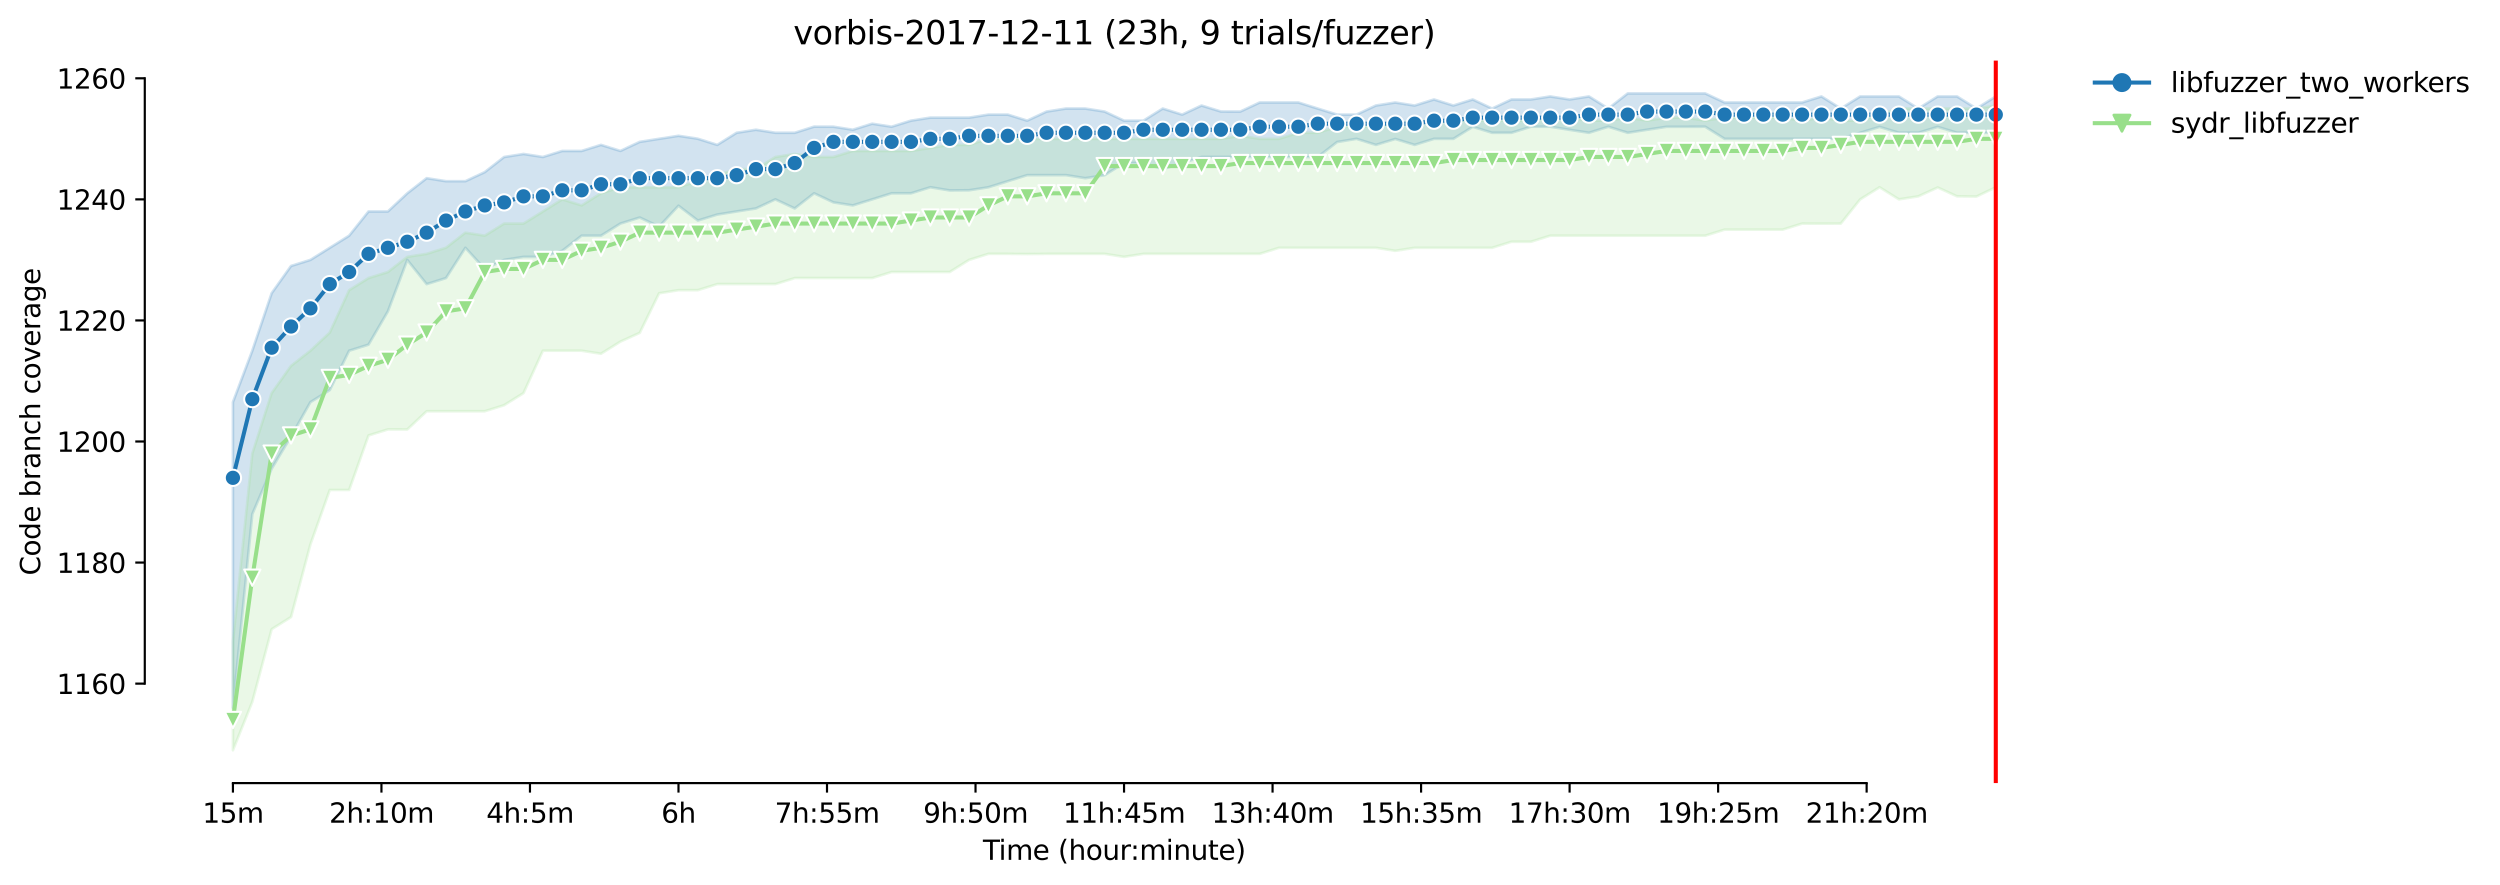 <?xml version="1.0" encoding="utf-8" standalone="no"?>
<!DOCTYPE svg PUBLIC "-//W3C//DTD SVG 1.1//EN"
  "http://www.w3.org/Graphics/SVG/1.1/DTD/svg11.dtd">
<svg height="325.986pt" version="1.1" viewBox="0 0 920.818 325.986" width="920.818pt" xmlns="http://www.w3.org/2000/svg" xmlns:xlink="http://www.w3.org/1999/xlink">
 <defs>
  <style type="text/css">*{stroke-linecap:butt;stroke-linejoin:round;}</style>
 </defs>
 <g id="figure_1">
  <g id="patch_1">
   <path d="M 0 325.986 
L 920.818 325.986 
L 920.818 0 
L 0 0 
z
" style="fill:#ffffff;"/>
  </g>
  <g id="axes_1">
   <g id="patch_2">
    <path d="M 53.328 288.43 
L 767.568 288.43 
L 767.568 22.318 
L 53.328 22.318 
z
" style="fill:#ffffff;"/>
   </g>
   <g id="PolyCollection_1">
    <defs>
     <path d="M 85.794 -177.859 
L 85.794 -65.26 
L 92.929 -136.61 
L 100.064 -153.332 
L 107.199 -165.205 
L 114.335 -177.859 
L 121.47 -182.318 
L 128.605 -196.811 
L 135.74 -199.041 
L 142.876 -211.304 
L 150.011 -230.228 
L 157.146 -221.337 
L 164.281 -223.567 
L 171.417 -234.715 
L 178.552 -226.912 
L 185.687 -230.256 
L 192.823 -231.371 
L 199.958 -231.371 
L 207.093 -233.601 
L 214.228 -239.175 
L 221.364 -239.175 
L 228.499 -243.634 
L 235.634 -245.864 
L 242.769 -242.519 
L 249.905 -250.212 
L 257.04 -244.749 
L 264.175 -246.951 
L 271.31 -248.094 
L 278.446 -249.208 
L 285.581 -252.553 
L 292.716 -249.208 
L 299.852 -254.783 
L 306.987 -251.438 
L 314.122 -250.323 
L 321.257 -252.553 
L 328.393 -254.783 
L 335.528 -254.783 
L 342.663 -257.012 
L 349.798 -255.842 
L 356.934 -255.897 
L 364.069 -257.012 
L 371.204 -259.242 
L 378.339 -261.472 
L 385.475 -261.472 
L 392.61 -261.472 
L 399.745 -260.357 
L 406.88 -261.472 
L 414.016 -265.931 
L 421.151 -265.931 
L 428.286 -263.701 
L 435.422 -265.931 
L 442.557 -268.161 
L 449.692 -268.161 
L 456.827 -268.161 
L 463.963 -268.161 
L 471.098 -268.161 
L 478.233 -268.161 
L 485.368 -268.161 
L 492.504 -273.679 
L 499.639 -274.85 
L 506.774 -272.62 
L 513.909 -274.794 
L 521.045 -272.62 
L 528.18 -274.85 
L 535.315 -274.85 
L 542.451 -279.281 
L 549.586 -277.079 
L 556.721 -277.079 
L 563.856 -279.309 
L 570.992 -279.309 
L 578.127 -278.166 
L 585.262 -277.079 
L 592.397 -279.309 
L 599.533 -277.079 
L 606.668 -278.194 
L 613.803 -279.281 
L 620.938 -279.281 
L 628.074 -279.309 
L 635.209 -274.85 
L 642.344 -274.85 
L 649.479 -274.85 
L 656.615 -274.85 
L 663.75 -274.85 
L 670.885 -274.85 
L 678.021 -274.85 
L 685.156 -277.079 
L 692.291 -279.253 
L 699.426 -277.079 
L 706.562 -277.079 
L 713.697 -279.253 
L 720.832 -277.079 
L 727.967 -277.079 
L 735.103 -277.079 
L 735.103 -290.457 
L 735.103 -290.457 
L 727.967 -285.998 
L 720.832 -290.457 
L 713.697 -290.457 
L 706.562 -285.998 
L 699.426 -290.457 
L 692.291 -290.457 
L 685.156 -290.457 
L 678.021 -285.998 
L 670.885 -290.457 
L 663.75 -288.228 
L 656.615 -288.228 
L 649.479 -288.228 
L 642.344 -288.228 
L 635.209 -288.228 
L 628.074 -291.572 
L 620.938 -291.572 
L 613.803 -291.572 
L 606.668 -291.572 
L 599.533 -291.572 
L 592.397 -285.998 
L 585.262 -290.457 
L 578.127 -289.343 
L 570.992 -290.457 
L 563.856 -289.343 
L 556.721 -289.343 
L 549.586 -285.998 
L 542.451 -289.343 
L 535.315 -287.113 
L 528.18 -289.343 
L 521.045 -287.113 
L 513.909 -288.228 
L 506.774 -287.113 
L 499.639 -283.768 
L 492.504 -283.768 
L 485.368 -285.998 
L 478.233 -288.228 
L 471.098 -288.228 
L 463.963 -288.228 
L 456.827 -284.883 
L 449.692 -284.911 
L 442.557 -287.113 
L 435.422 -283.768 
L 428.286 -285.998 
L 421.151 -281.539 
L 414.016 -281.539 
L 406.88 -284.883 
L 399.745 -285.998 
L 392.61 -285.998 
L 385.475 -284.883 
L 378.339 -281.539 
L 371.204 -283.768 
L 364.069 -283.768 
L 356.934 -282.654 
L 349.798 -282.654 
L 342.663 -282.654 
L 335.528 -281.539 
L 328.393 -279.309 
L 321.257 -280.424 
L 314.122 -278.194 
L 306.987 -279.309 
L 299.852 -279.337 
L 292.716 -277.079 
L 285.581 -277.079 
L 278.446 -278.194 
L 271.31 -277.079 
L 264.175 -272.62 
L 257.04 -274.878 
L 249.905 -275.965 
L 242.769 -274.85 
L 235.634 -273.735 
L 228.499 -270.39 
L 221.364 -272.62 
L 214.228 -270.39 
L 207.093 -270.39 
L 199.958 -268.161 
L 192.823 -269.275 
L 185.687 -268.161 
L 178.552 -262.586 
L 171.417 -259.242 
L 164.281 -259.242 
L 157.146 -260.357 
L 150.011 -254.783 
L 142.876 -248.094 
L 135.74 -248.094 
L 128.605 -239.175 
L 121.47 -234.715 
L 114.335 -230.256 
L 107.199 -228.026 
L 100.064 -217.993 
L 92.929 -196.811 
L 85.794 -177.859 
z
" id="m5a93b5223c" style="stroke:#1f77b4;stroke-opacity:0.2;"/>
    </defs>
    <g clip-path="url(#pda4508457b)">
     <use style="fill:#1f77b4;fill-opacity:0.2;stroke:#1f77b4;stroke-opacity:0.2;" x="0" xlink:href="#m5a93b5223c" y="325.986"/>
    </g>
   </g>
   <g id="PolyCollection_2">
    <defs>
     <path d="M 85.794 -89.786 
L 85.794 -49.652 
L 92.929 -67.49 
L 100.064 -94.246 
L 107.199 -98.705 
L 114.335 -125.461 
L 121.47 -145.528 
L 128.605 -145.528 
L 135.74 -165.595 
L 142.876 -167.825 
L 150.011 -167.797 
L 157.146 -174.514 
L 164.281 -174.514 
L 171.417 -174.514 
L 178.552 -174.514 
L 185.687 -176.744 
L 192.823 -181.203 
L 199.958 -196.811 
L 207.093 -196.811 
L 214.228 -196.811 
L 221.364 -195.696 
L 228.499 -200.155 
L 235.634 -203.389 
L 242.769 -217.965 
L 249.905 -219.108 
L 257.04 -219.108 
L 264.175 -221.337 
L 271.31 -221.337 
L 278.446 -221.337 
L 285.581 -221.337 
L 292.716 -223.567 
L 299.852 -223.567 
L 306.987 -223.567 
L 314.122 -223.567 
L 321.257 -223.567 
L 328.393 -225.797 
L 335.528 -225.797 
L 342.663 -225.797 
L 349.798 -225.797 
L 356.934 -230.256 
L 364.069 -232.486 
L 371.204 -232.486 
L 378.339 -232.402 
L 385.475 -232.486 
L 392.61 -232.486 
L 399.745 -232.486 
L 406.88 -232.486 
L 414.016 -231.371 
L 421.151 -232.486 
L 428.286 -232.486 
L 435.422 -232.486 
L 442.557 -232.486 
L 449.692 -232.486 
L 456.827 -232.486 
L 463.963 -232.486 
L 471.098 -234.715 
L 478.233 -234.715 
L 485.368 -234.715 
L 492.504 -234.715 
L 499.639 -234.715 
L 506.774 -234.715 
L 513.909 -233.601 
L 521.045 -234.715 
L 528.18 -234.715 
L 535.315 -234.715 
L 542.451 -234.715 
L 549.586 -234.715 
L 556.721 -236.945 
L 563.856 -236.945 
L 570.992 -239.175 
L 578.127 -239.175 
L 585.262 -239.175 
L 592.397 -239.175 
L 599.533 -239.175 
L 606.668 -239.175 
L 613.803 -239.175 
L 620.938 -239.175 
L 628.074 -239.175 
L 635.209 -241.405 
L 642.344 -241.405 
L 649.479 -241.405 
L 656.615 -241.405 
L 663.75 -243.634 
L 670.885 -243.606 
L 678.021 -243.634 
L 685.156 -252.553 
L 692.291 -257.012 
L 699.426 -252.553 
L 706.562 -253.668 
L 713.697 -256.929 
L 720.832 -253.668 
L 727.967 -253.584 
L 735.103 -257.012 
L 735.103 -287.113 
L 735.103 -287.113 
L 727.967 -285.998 
L 720.832 -285.998 
L 713.697 -285.998 
L 706.562 -285.998 
L 699.426 -285.998 
L 692.291 -283.768 
L 685.156 -281.539 
L 678.021 -281.539 
L 670.885 -282.654 
L 663.75 -281.539 
L 656.615 -282.654 
L 649.479 -282.654 
L 642.344 -282.654 
L 635.209 -282.654 
L 628.074 -281.567 
L 620.938 -282.654 
L 613.803 -282.654 
L 606.668 -281.567 
L 599.533 -282.654 
L 592.397 -281.539 
L 585.262 -281.539 
L 578.127 -282.654 
L 570.992 -282.654 
L 563.856 -281.539 
L 556.721 -281.539 
L 549.586 -281.539 
L 542.451 -281.539 
L 535.315 -281.539 
L 528.18 -281.539 
L 521.045 -281.539 
L 513.909 -280.424 
L 506.774 -279.309 
L 499.639 -279.309 
L 492.504 -279.309 
L 485.368 -277.079 
L 478.233 -277.079 
L 471.098 -274.85 
L 463.963 -274.85 
L 456.827 -275.965 
L 449.692 -274.85 
L 442.557 -274.85 
L 435.422 -274.85 
L 428.286 -274.85 
L 421.151 -274.85 
L 414.016 -274.85 
L 406.88 -274.85 
L 399.745 -274.85 
L 392.61 -274.85 
L 385.475 -274.85 
L 378.339 -274.85 
L 371.204 -274.85 
L 364.069 -274.85 
L 356.934 -272.62 
L 349.798 -272.62 
L 342.663 -271.505 
L 335.528 -270.39 
L 328.393 -270.39 
L 321.257 -270.39 
L 314.122 -270.39 
L 306.987 -268.161 
L 299.852 -268.161 
L 292.716 -269.275 
L 285.581 -268.161 
L 278.446 -263.701 
L 271.31 -263.729 
L 264.175 -261.472 
L 257.04 -259.242 
L 249.905 -257.012 
L 242.769 -257.012 
L 235.634 -257.012 
L 228.499 -257.012 
L 221.364 -254.783 
L 214.228 -250.323 
L 207.093 -252.553 
L 199.958 -248.094 
L 192.823 -243.634 
L 185.687 -243.634 
L 178.552 -239.175 
L 171.417 -240.29 
L 164.281 -234.743 
L 157.146 -232.486 
L 150.011 -231.371 
L 142.876 -225.797 
L 135.74 -223.567 
L 128.605 -219.108 
L 121.47 -203.5 
L 114.335 -196.811 
L 107.199 -191.237 
L 100.064 -181.203 
L 92.929 -158.906 
L 85.794 -89.786 
z
" id="m81b7212efd" style="stroke:#98df8a;stroke-opacity:0.2;"/>
    </defs>
    <g clip-path="url(#pda4508457b)">
     <use style="fill:#98df8a;fill-opacity:0.2;stroke:#98df8a;stroke-opacity:0.2;" x="0" xlink:href="#m81b7212efd" y="325.986"/>
    </g>
   </g>
   <g id="matplotlib.axis_1">
    <g id="xtick_1">
     <g id="line2d_1">
      <defs>
       <path d="M 0 0 
L 0 3.5 
" id="m8cbd6a9260" style="stroke:#000000;stroke-width:0.8;"/>
      </defs>
      <g>
       <use style="stroke:#000000;stroke-width:0.8;" x="85.794" xlink:href="#m8cbd6a9260" y="288.43"/>
      </g>
     </g>
     <g id="text_1">
      <!-- 15m -->
      <g transform="translate(74.561 303.029)scale(0.1 -0.1)">
       <defs>
        <path d="M 794 531 
L 1825 531 
L 1825 4091 
L 703 3866 
L 703 4441 
L 1819 4666 
L 2450 4666 
L 2450 531 
L 3481 531 
L 3481 0 
L 794 0 
L 794 531 
z
" id="DejaVuSans-31" transform="scale(0.016)"/>
        <path d="M 691 4666 
L 3169 4666 
L 3169 4134 
L 1269 4134 
L 1269 2991 
Q 1406 3038 1543 3061 
Q 1681 3084 1819 3084 
Q 2600 3084 3056 2656 
Q 3513 2228 3513 1497 
Q 3513 744 3044 326 
Q 2575 -91 1722 -91 
Q 1428 -91 1123 -41 
Q 819 9 494 109 
L 494 744 
Q 775 591 1075 516 
Q 1375 441 1709 441 
Q 2250 441 2565 725 
Q 2881 1009 2881 1497 
Q 2881 1984 2565 2268 
Q 2250 2553 1709 2553 
Q 1456 2553 1204 2497 
Q 953 2441 691 2322 
L 691 4666 
z
" id="DejaVuSans-35" transform="scale(0.016)"/>
        <path d="M 3328 2828 
Q 3544 3216 3844 3400 
Q 4144 3584 4550 3584 
Q 5097 3584 5394 3201 
Q 5691 2819 5691 2113 
L 5691 0 
L 5113 0 
L 5113 2094 
Q 5113 2597 4934 2840 
Q 4756 3084 4391 3084 
Q 3944 3084 3684 2787 
Q 3425 2491 3425 1978 
L 3425 0 
L 2847 0 
L 2847 2094 
Q 2847 2600 2669 2842 
Q 2491 3084 2119 3084 
Q 1678 3084 1418 2786 
Q 1159 2488 1159 1978 
L 1159 0 
L 581 0 
L 581 3500 
L 1159 3500 
L 1159 2956 
Q 1356 3278 1631 3431 
Q 1906 3584 2284 3584 
Q 2666 3584 2933 3390 
Q 3200 3197 3328 2828 
z
" id="DejaVuSans-6d" transform="scale(0.016)"/>
       </defs>
       <use xlink:href="#DejaVuSans-31"/>
       <use x="63.623" xlink:href="#DejaVuSans-35"/>
       <use x="127.246" xlink:href="#DejaVuSans-6d"/>
      </g>
     </g>
    </g>
    <g id="xtick_2">
     <g id="line2d_2">
      <g>
       <use style="stroke:#000000;stroke-width:0.8;" x="140.497" xlink:href="#m8cbd6a9260" y="288.43"/>
      </g>
     </g>
     <g id="text_2">
      <!-- 2h:10m -->
      <g transform="translate(121.23 303.029)scale(0.1 -0.1)">
       <defs>
        <path d="M 1228 531 
L 3431 531 
L 3431 0 
L 469 0 
L 469 531 
Q 828 903 1448 1529 
Q 2069 2156 2228 2338 
Q 2531 2678 2651 2914 
Q 2772 3150 2772 3378 
Q 2772 3750 2511 3984 
Q 2250 4219 1831 4219 
Q 1534 4219 1204 4116 
Q 875 4013 500 3803 
L 500 4441 
Q 881 4594 1212 4672 
Q 1544 4750 1819 4750 
Q 2544 4750 2975 4387 
Q 3406 4025 3406 3419 
Q 3406 3131 3298 2873 
Q 3191 2616 2906 2266 
Q 2828 2175 2409 1742 
Q 1991 1309 1228 531 
z
" id="DejaVuSans-32" transform="scale(0.016)"/>
        <path d="M 3513 2113 
L 3513 0 
L 2938 0 
L 2938 2094 
Q 2938 2591 2744 2837 
Q 2550 3084 2163 3084 
Q 1697 3084 1428 2787 
Q 1159 2491 1159 1978 
L 1159 0 
L 581 0 
L 581 4863 
L 1159 4863 
L 1159 2956 
Q 1366 3272 1645 3428 
Q 1925 3584 2291 3584 
Q 2894 3584 3203 3211 
Q 3513 2838 3513 2113 
z
" id="DejaVuSans-68" transform="scale(0.016)"/>
        <path d="M 750 794 
L 1409 794 
L 1409 0 
L 750 0 
L 750 794 
z
M 750 3309 
L 1409 3309 
L 1409 2516 
L 750 2516 
L 750 3309 
z
" id="DejaVuSans-3a" transform="scale(0.016)"/>
        <path d="M 2034 4250 
Q 1547 4250 1301 3770 
Q 1056 3291 1056 2328 
Q 1056 1369 1301 889 
Q 1547 409 2034 409 
Q 2525 409 2770 889 
Q 3016 1369 3016 2328 
Q 3016 3291 2770 3770 
Q 2525 4250 2034 4250 
z
M 2034 4750 
Q 2819 4750 3233 4129 
Q 3647 3509 3647 2328 
Q 3647 1150 3233 529 
Q 2819 -91 2034 -91 
Q 1250 -91 836 529 
Q 422 1150 422 2328 
Q 422 3509 836 4129 
Q 1250 4750 2034 4750 
z
" id="DejaVuSans-30" transform="scale(0.016)"/>
       </defs>
       <use xlink:href="#DejaVuSans-32"/>
       <use x="63.623" xlink:href="#DejaVuSans-68"/>
       <use x="127.002" xlink:href="#DejaVuSans-3a"/>
       <use x="160.693" xlink:href="#DejaVuSans-31"/>
       <use x="224.316" xlink:href="#DejaVuSans-30"/>
       <use x="287.939" xlink:href="#DejaVuSans-6d"/>
      </g>
     </g>
    </g>
    <g id="xtick_3">
     <g id="line2d_3">
      <g>
       <use style="stroke:#000000;stroke-width:0.8;" x="195.201" xlink:href="#m8cbd6a9260" y="288.43"/>
      </g>
     </g>
     <g id="text_3">
      <!-- 4h:5m -->
      <g transform="translate(179.115 303.029)scale(0.1 -0.1)">
       <defs>
        <path d="M 2419 4116 
L 825 1625 
L 2419 1625 
L 2419 4116 
z
M 2253 4666 
L 3047 4666 
L 3047 1625 
L 3713 1625 
L 3713 1100 
L 3047 1100 
L 3047 0 
L 2419 0 
L 2419 1100 
L 313 1100 
L 313 1709 
L 2253 4666 
z
" id="DejaVuSans-34" transform="scale(0.016)"/>
       </defs>
       <use xlink:href="#DejaVuSans-34"/>
       <use x="63.623" xlink:href="#DejaVuSans-68"/>
       <use x="127.002" xlink:href="#DejaVuSans-3a"/>
       <use x="160.693" xlink:href="#DejaVuSans-35"/>
       <use x="224.316" xlink:href="#DejaVuSans-6d"/>
      </g>
     </g>
    </g>
    <g id="xtick_4">
     <g id="line2d_4">
      <g>
       <use style="stroke:#000000;stroke-width:0.8;" x="249.905" xlink:href="#m8cbd6a9260" y="288.43"/>
      </g>
     </g>
     <g id="text_4">
      <!-- 6h -->
      <g transform="translate(243.555 303.029)scale(0.1 -0.1)">
       <defs>
        <path d="M 2113 2584 
Q 1688 2584 1439 2293 
Q 1191 2003 1191 1497 
Q 1191 994 1439 701 
Q 1688 409 2113 409 
Q 2538 409 2786 701 
Q 3034 994 3034 1497 
Q 3034 2003 2786 2293 
Q 2538 2584 2113 2584 
z
M 3366 4563 
L 3366 3988 
Q 3128 4100 2886 4159 
Q 2644 4219 2406 4219 
Q 1781 4219 1451 3797 
Q 1122 3375 1075 2522 
Q 1259 2794 1537 2939 
Q 1816 3084 2150 3084 
Q 2853 3084 3261 2657 
Q 3669 2231 3669 1497 
Q 3669 778 3244 343 
Q 2819 -91 2113 -91 
Q 1303 -91 875 529 
Q 447 1150 447 2328 
Q 447 3434 972 4092 
Q 1497 4750 2381 4750 
Q 2619 4750 2861 4703 
Q 3103 4656 3366 4563 
z
" id="DejaVuSans-36" transform="scale(0.016)"/>
       </defs>
       <use xlink:href="#DejaVuSans-36"/>
       <use x="63.623" xlink:href="#DejaVuSans-68"/>
      </g>
     </g>
    </g>
    <g id="xtick_5">
     <g id="line2d_5">
      <g>
       <use style="stroke:#000000;stroke-width:0.8;" x="304.608" xlink:href="#m8cbd6a9260" y="288.43"/>
      </g>
     </g>
     <g id="text_5">
      <!-- 7h:55m -->
      <g transform="translate(285.341 303.029)scale(0.1 -0.1)">
       <defs>
        <path d="M 525 4666 
L 3525 4666 
L 3525 4397 
L 1831 0 
L 1172 0 
L 2766 4134 
L 525 4134 
L 525 4666 
z
" id="DejaVuSans-37" transform="scale(0.016)"/>
       </defs>
       <use xlink:href="#DejaVuSans-37"/>
       <use x="63.623" xlink:href="#DejaVuSans-68"/>
       <use x="127.002" xlink:href="#DejaVuSans-3a"/>
       <use x="160.693" xlink:href="#DejaVuSans-35"/>
       <use x="224.316" xlink:href="#DejaVuSans-35"/>
       <use x="287.939" xlink:href="#DejaVuSans-6d"/>
      </g>
     </g>
    </g>
    <g id="xtick_6">
     <g id="line2d_6">
      <g>
       <use style="stroke:#000000;stroke-width:0.8;" x="359.312" xlink:href="#m8cbd6a9260" y="288.43"/>
      </g>
     </g>
     <g id="text_6">
      <!-- 9h:50m -->
      <g transform="translate(340.045 303.029)scale(0.1 -0.1)">
       <defs>
        <path d="M 703 97 
L 703 672 
Q 941 559 1184 500 
Q 1428 441 1663 441 
Q 2288 441 2617 861 
Q 2947 1281 2994 2138 
Q 2813 1869 2534 1725 
Q 2256 1581 1919 1581 
Q 1219 1581 811 2004 
Q 403 2428 403 3163 
Q 403 3881 828 4315 
Q 1253 4750 1959 4750 
Q 2769 4750 3195 4129 
Q 3622 3509 3622 2328 
Q 3622 1225 3098 567 
Q 2575 -91 1691 -91 
Q 1453 -91 1209 -44 
Q 966 3 703 97 
z
M 1959 2075 
Q 2384 2075 2632 2365 
Q 2881 2656 2881 3163 
Q 2881 3666 2632 3958 
Q 2384 4250 1959 4250 
Q 1534 4250 1286 3958 
Q 1038 3666 1038 3163 
Q 1038 2656 1286 2365 
Q 1534 2075 1959 2075 
z
" id="DejaVuSans-39" transform="scale(0.016)"/>
       </defs>
       <use xlink:href="#DejaVuSans-39"/>
       <use x="63.623" xlink:href="#DejaVuSans-68"/>
       <use x="127.002" xlink:href="#DejaVuSans-3a"/>
       <use x="160.693" xlink:href="#DejaVuSans-35"/>
       <use x="224.316" xlink:href="#DejaVuSans-30"/>
       <use x="287.939" xlink:href="#DejaVuSans-6d"/>
      </g>
     </g>
    </g>
    <g id="xtick_7">
     <g id="line2d_7">
      <g>
       <use style="stroke:#000000;stroke-width:0.8;" x="414.016" xlink:href="#m8cbd6a9260" y="288.43"/>
      </g>
     </g>
     <g id="text_7">
      <!-- 11h:45m -->
      <g transform="translate(391.567 303.029)scale(0.1 -0.1)">
       <use xlink:href="#DejaVuSans-31"/>
       <use x="63.623" xlink:href="#DejaVuSans-31"/>
       <use x="127.246" xlink:href="#DejaVuSans-68"/>
       <use x="190.625" xlink:href="#DejaVuSans-3a"/>
       <use x="224.316" xlink:href="#DejaVuSans-34"/>
       <use x="287.939" xlink:href="#DejaVuSans-35"/>
       <use x="351.562" xlink:href="#DejaVuSans-6d"/>
      </g>
     </g>
    </g>
    <g id="xtick_8">
     <g id="line2d_8">
      <g>
       <use style="stroke:#000000;stroke-width:0.8;" x="468.719" xlink:href="#m8cbd6a9260" y="288.43"/>
      </g>
     </g>
     <g id="text_8">
      <!-- 13h:40m -->
      <g transform="translate(446.271 303.029)scale(0.1 -0.1)">
       <defs>
        <path d="M 2597 2516 
Q 3050 2419 3304 2112 
Q 3559 1806 3559 1356 
Q 3559 666 3084 287 
Q 2609 -91 1734 -91 
Q 1441 -91 1130 -33 
Q 819 25 488 141 
L 488 750 
Q 750 597 1062 519 
Q 1375 441 1716 441 
Q 2309 441 2620 675 
Q 2931 909 2931 1356 
Q 2931 1769 2642 2001 
Q 2353 2234 1838 2234 
L 1294 2234 
L 1294 2753 
L 1863 2753 
Q 2328 2753 2575 2939 
Q 2822 3125 2822 3475 
Q 2822 3834 2567 4026 
Q 2313 4219 1838 4219 
Q 1578 4219 1281 4162 
Q 984 4106 628 3988 
L 628 4550 
Q 988 4650 1302 4700 
Q 1616 4750 1894 4750 
Q 2613 4750 3031 4423 
Q 3450 4097 3450 3541 
Q 3450 3153 3228 2886 
Q 3006 2619 2597 2516 
z
" id="DejaVuSans-33" transform="scale(0.016)"/>
       </defs>
       <use xlink:href="#DejaVuSans-31"/>
       <use x="63.623" xlink:href="#DejaVuSans-33"/>
       <use x="127.246" xlink:href="#DejaVuSans-68"/>
       <use x="190.625" xlink:href="#DejaVuSans-3a"/>
       <use x="224.316" xlink:href="#DejaVuSans-34"/>
       <use x="287.939" xlink:href="#DejaVuSans-30"/>
       <use x="351.562" xlink:href="#DejaVuSans-6d"/>
      </g>
     </g>
    </g>
    <g id="xtick_9">
     <g id="line2d_9">
      <g>
       <use style="stroke:#000000;stroke-width:0.8;" x="523.423" xlink:href="#m8cbd6a9260" y="288.43"/>
      </g>
     </g>
     <g id="text_9">
      <!-- 15h:35m -->
      <g transform="translate(500.975 303.029)scale(0.1 -0.1)">
       <use xlink:href="#DejaVuSans-31"/>
       <use x="63.623" xlink:href="#DejaVuSans-35"/>
       <use x="127.246" xlink:href="#DejaVuSans-68"/>
       <use x="190.625" xlink:href="#DejaVuSans-3a"/>
       <use x="224.316" xlink:href="#DejaVuSans-33"/>
       <use x="287.939" xlink:href="#DejaVuSans-35"/>
       <use x="351.562" xlink:href="#DejaVuSans-6d"/>
      </g>
     </g>
    </g>
    <g id="xtick_10">
     <g id="line2d_10">
      <g>
       <use style="stroke:#000000;stroke-width:0.8;" x="578.127" xlink:href="#m8cbd6a9260" y="288.43"/>
      </g>
     </g>
     <g id="text_10">
      <!-- 17h:30m -->
      <g transform="translate(555.678 303.029)scale(0.1 -0.1)">
       <use xlink:href="#DejaVuSans-31"/>
       <use x="63.623" xlink:href="#DejaVuSans-37"/>
       <use x="127.246" xlink:href="#DejaVuSans-68"/>
       <use x="190.625" xlink:href="#DejaVuSans-3a"/>
       <use x="224.316" xlink:href="#DejaVuSans-33"/>
       <use x="287.939" xlink:href="#DejaVuSans-30"/>
       <use x="351.562" xlink:href="#DejaVuSans-6d"/>
      </g>
     </g>
    </g>
    <g id="xtick_11">
     <g id="line2d_11">
      <g>
       <use style="stroke:#000000;stroke-width:0.8;" x="632.831" xlink:href="#m8cbd6a9260" y="288.43"/>
      </g>
     </g>
     <g id="text_11">
      <!-- 19h:25m -->
      <g transform="translate(610.382 303.029)scale(0.1 -0.1)">
       <use xlink:href="#DejaVuSans-31"/>
       <use x="63.623" xlink:href="#DejaVuSans-39"/>
       <use x="127.246" xlink:href="#DejaVuSans-68"/>
       <use x="190.625" xlink:href="#DejaVuSans-3a"/>
       <use x="224.316" xlink:href="#DejaVuSans-32"/>
       <use x="287.939" xlink:href="#DejaVuSans-35"/>
       <use x="351.562" xlink:href="#DejaVuSans-6d"/>
      </g>
     </g>
    </g>
    <g id="xtick_12">
     <g id="line2d_12">
      <g>
       <use style="stroke:#000000;stroke-width:0.8;" x="687.534" xlink:href="#m8cbd6a9260" y="288.43"/>
      </g>
     </g>
     <g id="text_12">
      <!-- 21h:20m -->
      <g transform="translate(665.086 303.029)scale(0.1 -0.1)">
       <use xlink:href="#DejaVuSans-32"/>
       <use x="63.623" xlink:href="#DejaVuSans-31"/>
       <use x="127.246" xlink:href="#DejaVuSans-68"/>
       <use x="190.625" xlink:href="#DejaVuSans-3a"/>
       <use x="224.316" xlink:href="#DejaVuSans-32"/>
       <use x="287.939" xlink:href="#DejaVuSans-30"/>
       <use x="351.562" xlink:href="#DejaVuSans-6d"/>
      </g>
     </g>
    </g>
    <g id="text_13">
     <!-- Time (hour:minute) -->
     <g transform="translate(362.041 316.707)scale(0.1 -0.1)">
      <defs>
       <path d="M -19 4666 
L 3928 4666 
L 3928 4134 
L 2272 4134 
L 2272 0 
L 1638 0 
L 1638 4134 
L -19 4134 
L -19 4666 
z
" id="DejaVuSans-54" transform="scale(0.016)"/>
       <path d="M 603 3500 
L 1178 3500 
L 1178 0 
L 603 0 
L 603 3500 
z
M 603 4863 
L 1178 4863 
L 1178 4134 
L 603 4134 
L 603 4863 
z
" id="DejaVuSans-69" transform="scale(0.016)"/>
       <path d="M 3597 1894 
L 3597 1613 
L 953 1613 
Q 991 1019 1311 708 
Q 1631 397 2203 397 
Q 2534 397 2845 478 
Q 3156 559 3463 722 
L 3463 178 
Q 3153 47 2828 -22 
Q 2503 -91 2169 -91 
Q 1331 -91 842 396 
Q 353 884 353 1716 
Q 353 2575 817 3079 
Q 1281 3584 2069 3584 
Q 2775 3584 3186 3129 
Q 3597 2675 3597 1894 
z
M 3022 2063 
Q 3016 2534 2758 2815 
Q 2500 3097 2075 3097 
Q 1594 3097 1305 2825 
Q 1016 2553 972 2059 
L 3022 2063 
z
" id="DejaVuSans-65" transform="scale(0.016)"/>
       <path id="DejaVuSans-20" transform="scale(0.016)"/>
       <path d="M 1984 4856 
Q 1566 4138 1362 3434 
Q 1159 2731 1159 2009 
Q 1159 1288 1364 580 
Q 1569 -128 1984 -844 
L 1484 -844 
Q 1016 -109 783 600 
Q 550 1309 550 2009 
Q 550 2706 781 3412 
Q 1013 4119 1484 4856 
L 1984 4856 
z
" id="DejaVuSans-28" transform="scale(0.016)"/>
       <path d="M 1959 3097 
Q 1497 3097 1228 2736 
Q 959 2375 959 1747 
Q 959 1119 1226 758 
Q 1494 397 1959 397 
Q 2419 397 2687 759 
Q 2956 1122 2956 1747 
Q 2956 2369 2687 2733 
Q 2419 3097 1959 3097 
z
M 1959 3584 
Q 2709 3584 3137 3096 
Q 3566 2609 3566 1747 
Q 3566 888 3137 398 
Q 2709 -91 1959 -91 
Q 1206 -91 779 398 
Q 353 888 353 1747 
Q 353 2609 779 3096 
Q 1206 3584 1959 3584 
z
" id="DejaVuSans-6f" transform="scale(0.016)"/>
       <path d="M 544 1381 
L 544 3500 
L 1119 3500 
L 1119 1403 
Q 1119 906 1312 657 
Q 1506 409 1894 409 
Q 2359 409 2629 706 
Q 2900 1003 2900 1516 
L 2900 3500 
L 3475 3500 
L 3475 0 
L 2900 0 
L 2900 538 
Q 2691 219 2414 64 
Q 2138 -91 1772 -91 
Q 1169 -91 856 284 
Q 544 659 544 1381 
z
M 1991 3584 
L 1991 3584 
z
" id="DejaVuSans-75" transform="scale(0.016)"/>
       <path d="M 2631 2963 
Q 2534 3019 2420 3045 
Q 2306 3072 2169 3072 
Q 1681 3072 1420 2755 
Q 1159 2438 1159 1844 
L 1159 0 
L 581 0 
L 581 3500 
L 1159 3500 
L 1159 2956 
Q 1341 3275 1631 3429 
Q 1922 3584 2338 3584 
Q 2397 3584 2469 3576 
Q 2541 3569 2628 3553 
L 2631 2963 
z
" id="DejaVuSans-72" transform="scale(0.016)"/>
       <path d="M 3513 2113 
L 3513 0 
L 2938 0 
L 2938 2094 
Q 2938 2591 2744 2837 
Q 2550 3084 2163 3084 
Q 1697 3084 1428 2787 
Q 1159 2491 1159 1978 
L 1159 0 
L 581 0 
L 581 3500 
L 1159 3500 
L 1159 2956 
Q 1366 3272 1645 3428 
Q 1925 3584 2291 3584 
Q 2894 3584 3203 3211 
Q 3513 2838 3513 2113 
z
" id="DejaVuSans-6e" transform="scale(0.016)"/>
       <path d="M 1172 4494 
L 1172 3500 
L 2356 3500 
L 2356 3053 
L 1172 3053 
L 1172 1153 
Q 1172 725 1289 603 
Q 1406 481 1766 481 
L 2356 481 
L 2356 0 
L 1766 0 
Q 1100 0 847 248 
Q 594 497 594 1153 
L 594 3053 
L 172 3053 
L 172 3500 
L 594 3500 
L 594 4494 
L 1172 4494 
z
" id="DejaVuSans-74" transform="scale(0.016)"/>
       <path d="M 513 4856 
L 1013 4856 
Q 1481 4119 1714 3412 
Q 1947 2706 1947 2009 
Q 1947 1309 1714 600 
Q 1481 -109 1013 -844 
L 513 -844 
Q 928 -128 1133 580 
Q 1338 1288 1338 2009 
Q 1338 2731 1133 3434 
Q 928 4138 513 4856 
z
" id="DejaVuSans-29" transform="scale(0.016)"/>
      </defs>
      <use xlink:href="#DejaVuSans-54"/>
      <use x="57.959" xlink:href="#DejaVuSans-69"/>
      <use x="85.742" xlink:href="#DejaVuSans-6d"/>
      <use x="183.154" xlink:href="#DejaVuSans-65"/>
      <use x="244.678" xlink:href="#DejaVuSans-20"/>
      <use x="276.465" xlink:href="#DejaVuSans-28"/>
      <use x="315.479" xlink:href="#DejaVuSans-68"/>
      <use x="378.857" xlink:href="#DejaVuSans-6f"/>
      <use x="440.039" xlink:href="#DejaVuSans-75"/>
      <use x="503.418" xlink:href="#DejaVuSans-72"/>
      <use x="542.781" xlink:href="#DejaVuSans-3a"/>
      <use x="576.473" xlink:href="#DejaVuSans-6d"/>
      <use x="673.885" xlink:href="#DejaVuSans-69"/>
      <use x="701.668" xlink:href="#DejaVuSans-6e"/>
      <use x="765.047" xlink:href="#DejaVuSans-75"/>
      <use x="828.426" xlink:href="#DejaVuSans-74"/>
      <use x="867.635" xlink:href="#DejaVuSans-65"/>
      <use x="929.158" xlink:href="#DejaVuSans-29"/>
     </g>
    </g>
   </g>
   <g id="matplotlib.axis_2">
    <g id="ytick_1">
     <g id="line2d_13">
      <defs>
       <path d="M 0 0 
L -3.5 0 
" id="m013a8054cc" style="stroke:#000000;stroke-width:0.8;"/>
      </defs>
      <g>
       <use style="stroke:#000000;stroke-width:0.8;" x="53.328" xlink:href="#m013a8054cc" y="251.808"/>
      </g>
     </g>
     <g id="text_14">
      <!-- 1160 -->
      <g transform="translate(20.878 255.607)scale(0.1 -0.1)">
       <use xlink:href="#DejaVuSans-31"/>
       <use x="63.623" xlink:href="#DejaVuSans-31"/>
       <use x="127.246" xlink:href="#DejaVuSans-36"/>
       <use x="190.869" xlink:href="#DejaVuSans-30"/>
      </g>
     </g>
    </g>
    <g id="ytick_2">
     <g id="line2d_14">
      <g>
       <use style="stroke:#000000;stroke-width:0.8;" x="53.328" xlink:href="#m013a8054cc" y="207.214"/>
      </g>
     </g>
     <g id="text_15">
      <!-- 1180 -->
      <g transform="translate(20.878 211.013)scale(0.1 -0.1)">
       <defs>
        <path d="M 2034 2216 
Q 1584 2216 1326 1975 
Q 1069 1734 1069 1313 
Q 1069 891 1326 650 
Q 1584 409 2034 409 
Q 2484 409 2743 651 
Q 3003 894 3003 1313 
Q 3003 1734 2745 1975 
Q 2488 2216 2034 2216 
z
M 1403 2484 
Q 997 2584 770 2862 
Q 544 3141 544 3541 
Q 544 4100 942 4425 
Q 1341 4750 2034 4750 
Q 2731 4750 3128 4425 
Q 3525 4100 3525 3541 
Q 3525 3141 3298 2862 
Q 3072 2584 2669 2484 
Q 3125 2378 3379 2068 
Q 3634 1759 3634 1313 
Q 3634 634 3220 271 
Q 2806 -91 2034 -91 
Q 1263 -91 848 271 
Q 434 634 434 1313 
Q 434 1759 690 2068 
Q 947 2378 1403 2484 
z
M 1172 3481 
Q 1172 3119 1398 2916 
Q 1625 2713 2034 2713 
Q 2441 2713 2670 2916 
Q 2900 3119 2900 3481 
Q 2900 3844 2670 4047 
Q 2441 4250 2034 4250 
Q 1625 4250 1398 4047 
Q 1172 3844 1172 3481 
z
" id="DejaVuSans-38" transform="scale(0.016)"/>
       </defs>
       <use xlink:href="#DejaVuSans-31"/>
       <use x="63.623" xlink:href="#DejaVuSans-31"/>
       <use x="127.246" xlink:href="#DejaVuSans-38"/>
       <use x="190.869" xlink:href="#DejaVuSans-30"/>
      </g>
     </g>
    </g>
    <g id="ytick_3">
     <g id="line2d_15">
      <g>
       <use style="stroke:#000000;stroke-width:0.8;" x="53.328" xlink:href="#m013a8054cc" y="162.621"/>
      </g>
     </g>
     <g id="text_16">
      <!-- 1200 -->
      <g transform="translate(20.878 166.42)scale(0.1 -0.1)">
       <use xlink:href="#DejaVuSans-31"/>
       <use x="63.623" xlink:href="#DejaVuSans-32"/>
       <use x="127.246" xlink:href="#DejaVuSans-30"/>
       <use x="190.869" xlink:href="#DejaVuSans-30"/>
      </g>
     </g>
    </g>
    <g id="ytick_4">
     <g id="line2d_16">
      <g>
       <use style="stroke:#000000;stroke-width:0.8;" x="53.328" xlink:href="#m013a8054cc" y="118.027"/>
      </g>
     </g>
     <g id="text_17">
      <!-- 1220 -->
      <g transform="translate(20.878 121.826)scale(0.1 -0.1)">
       <use xlink:href="#DejaVuSans-31"/>
       <use x="63.623" xlink:href="#DejaVuSans-32"/>
       <use x="127.246" xlink:href="#DejaVuSans-32"/>
       <use x="190.869" xlink:href="#DejaVuSans-30"/>
      </g>
     </g>
    </g>
    <g id="ytick_5">
     <g id="line2d_17">
      <g>
       <use style="stroke:#000000;stroke-width:0.8;" x="53.328" xlink:href="#m013a8054cc" y="73.433"/>
      </g>
     </g>
     <g id="text_18">
      <!-- 1240 -->
      <g transform="translate(20.878 77.233)scale(0.1 -0.1)">
       <use xlink:href="#DejaVuSans-31"/>
       <use x="63.623" xlink:href="#DejaVuSans-32"/>
       <use x="127.246" xlink:href="#DejaVuSans-34"/>
       <use x="190.869" xlink:href="#DejaVuSans-30"/>
      </g>
     </g>
    </g>
    <g id="ytick_6">
     <g id="line2d_18">
      <g>
       <use style="stroke:#000000;stroke-width:0.8;" x="53.328" xlink:href="#m013a8054cc" y="28.84"/>
      </g>
     </g>
     <g id="text_19">
      <!-- 1260 -->
      <g transform="translate(20.878 32.639)scale(0.1 -0.1)">
       <use xlink:href="#DejaVuSans-31"/>
       <use x="63.623" xlink:href="#DejaVuSans-32"/>
       <use x="127.246" xlink:href="#DejaVuSans-36"/>
       <use x="190.869" xlink:href="#DejaVuSans-30"/>
      </g>
     </g>
    </g>
    <g id="text_20">
     <!-- Code branch coverage -->
     <g transform="translate(14.798 211.949)rotate(-90)scale(0.1 -0.1)">
      <defs>
       <path d="M 4122 4306 
L 4122 3641 
Q 3803 3938 3442 4084 
Q 3081 4231 2675 4231 
Q 1875 4231 1450 3742 
Q 1025 3253 1025 2328 
Q 1025 1406 1450 917 
Q 1875 428 2675 428 
Q 3081 428 3442 575 
Q 3803 722 4122 1019 
L 4122 359 
Q 3791 134 3420 21 
Q 3050 -91 2638 -91 
Q 1578 -91 968 557 
Q 359 1206 359 2328 
Q 359 3453 968 4101 
Q 1578 4750 2638 4750 
Q 3056 4750 3426 4639 
Q 3797 4528 4122 4306 
z
" id="DejaVuSans-43" transform="scale(0.016)"/>
       <path d="M 2906 2969 
L 2906 4863 
L 3481 4863 
L 3481 0 
L 2906 0 
L 2906 525 
Q 2725 213 2448 61 
Q 2172 -91 1784 -91 
Q 1150 -91 751 415 
Q 353 922 353 1747 
Q 353 2572 751 3078 
Q 1150 3584 1784 3584 
Q 2172 3584 2448 3432 
Q 2725 3281 2906 2969 
z
M 947 1747 
Q 947 1113 1208 752 
Q 1469 391 1925 391 
Q 2381 391 2643 752 
Q 2906 1113 2906 1747 
Q 2906 2381 2643 2742 
Q 2381 3103 1925 3103 
Q 1469 3103 1208 2742 
Q 947 2381 947 1747 
z
" id="DejaVuSans-64" transform="scale(0.016)"/>
       <path d="M 3116 1747 
Q 3116 2381 2855 2742 
Q 2594 3103 2138 3103 
Q 1681 3103 1420 2742 
Q 1159 2381 1159 1747 
Q 1159 1113 1420 752 
Q 1681 391 2138 391 
Q 2594 391 2855 752 
Q 3116 1113 3116 1747 
z
M 1159 2969 
Q 1341 3281 1617 3432 
Q 1894 3584 2278 3584 
Q 2916 3584 3314 3078 
Q 3713 2572 3713 1747 
Q 3713 922 3314 415 
Q 2916 -91 2278 -91 
Q 1894 -91 1617 61 
Q 1341 213 1159 525 
L 1159 0 
L 581 0 
L 581 4863 
L 1159 4863 
L 1159 2969 
z
" id="DejaVuSans-62" transform="scale(0.016)"/>
       <path d="M 2194 1759 
Q 1497 1759 1228 1600 
Q 959 1441 959 1056 
Q 959 750 1161 570 
Q 1363 391 1709 391 
Q 2188 391 2477 730 
Q 2766 1069 2766 1631 
L 2766 1759 
L 2194 1759 
z
M 3341 1997 
L 3341 0 
L 2766 0 
L 2766 531 
Q 2569 213 2275 61 
Q 1981 -91 1556 -91 
Q 1019 -91 701 211 
Q 384 513 384 1019 
Q 384 1609 779 1909 
Q 1175 2209 1959 2209 
L 2766 2209 
L 2766 2266 
Q 2766 2663 2505 2880 
Q 2244 3097 1772 3097 
Q 1472 3097 1187 3025 
Q 903 2953 641 2809 
L 641 3341 
Q 956 3463 1253 3523 
Q 1550 3584 1831 3584 
Q 2591 3584 2966 3190 
Q 3341 2797 3341 1997 
z
" id="DejaVuSans-61" transform="scale(0.016)"/>
       <path d="M 3122 3366 
L 3122 2828 
Q 2878 2963 2633 3030 
Q 2388 3097 2138 3097 
Q 1578 3097 1268 2742 
Q 959 2388 959 1747 
Q 959 1106 1268 751 
Q 1578 397 2138 397 
Q 2388 397 2633 464 
Q 2878 531 3122 666 
L 3122 134 
Q 2881 22 2623 -34 
Q 2366 -91 2075 -91 
Q 1284 -91 818 406 
Q 353 903 353 1747 
Q 353 2603 823 3093 
Q 1294 3584 2113 3584 
Q 2378 3584 2631 3529 
Q 2884 3475 3122 3366 
z
" id="DejaVuSans-63" transform="scale(0.016)"/>
       <path d="M 191 3500 
L 800 3500 
L 1894 563 
L 2988 3500 
L 3597 3500 
L 2284 0 
L 1503 0 
L 191 3500 
z
" id="DejaVuSans-76" transform="scale(0.016)"/>
       <path d="M 2906 1791 
Q 2906 2416 2648 2759 
Q 2391 3103 1925 3103 
Q 1463 3103 1205 2759 
Q 947 2416 947 1791 
Q 947 1169 1205 825 
Q 1463 481 1925 481 
Q 2391 481 2648 825 
Q 2906 1169 2906 1791 
z
M 3481 434 
Q 3481 -459 3084 -895 
Q 2688 -1331 1869 -1331 
Q 1566 -1331 1297 -1286 
Q 1028 -1241 775 -1147 
L 775 -588 
Q 1028 -725 1275 -790 
Q 1522 -856 1778 -856 
Q 2344 -856 2625 -561 
Q 2906 -266 2906 331 
L 2906 616 
Q 2728 306 2450 153 
Q 2172 0 1784 0 
Q 1141 0 747 490 
Q 353 981 353 1791 
Q 353 2603 747 3093 
Q 1141 3584 1784 3584 
Q 2172 3584 2450 3431 
Q 2728 3278 2906 2969 
L 2906 3500 
L 3481 3500 
L 3481 434 
z
" id="DejaVuSans-67" transform="scale(0.016)"/>
      </defs>
      <use xlink:href="#DejaVuSans-43"/>
      <use x="69.824" xlink:href="#DejaVuSans-6f"/>
      <use x="131.006" xlink:href="#DejaVuSans-64"/>
      <use x="194.482" xlink:href="#DejaVuSans-65"/>
      <use x="256.006" xlink:href="#DejaVuSans-20"/>
      <use x="287.793" xlink:href="#DejaVuSans-62"/>
      <use x="351.27" xlink:href="#DejaVuSans-72"/>
      <use x="392.383" xlink:href="#DejaVuSans-61"/>
      <use x="453.662" xlink:href="#DejaVuSans-6e"/>
      <use x="517.041" xlink:href="#DejaVuSans-63"/>
      <use x="572.021" xlink:href="#DejaVuSans-68"/>
      <use x="635.4" xlink:href="#DejaVuSans-20"/>
      <use x="667.188" xlink:href="#DejaVuSans-63"/>
      <use x="722.168" xlink:href="#DejaVuSans-6f"/>
      <use x="783.35" xlink:href="#DejaVuSans-76"/>
      <use x="842.529" xlink:href="#DejaVuSans-65"/>
      <use x="904.053" xlink:href="#DejaVuSans-72"/>
      <use x="945.166" xlink:href="#DejaVuSans-61"/>
      <use x="1006.445" xlink:href="#DejaVuSans-67"/>
      <use x="1069.922" xlink:href="#DejaVuSans-65"/>
     </g>
    </g>
   </g>
   <g id="line2d_19">
    <path clip-path="url(#pda4508457b)" d="M 85.794 175.999 
L 92.929 147.013 
L 100.064 128.061 
L 107.199 120.257 
L 114.335 113.568 
L 121.47 104.649 
L 128.605 100.19 
L 135.74 93.501 
L 142.876 91.271 
L 150.011 89.041 
L 157.146 85.697 
L 164.281 81.237 
L 171.417 77.893 
L 178.552 75.663 
L 185.687 74.548 
L 192.823 72.319 
L 199.958 72.319 
L 207.093 70.089 
L 214.228 70.089 
L 221.364 67.859 
L 228.499 67.859 
L 235.634 65.63 
L 242.769 65.63 
L 249.905 65.63 
L 257.04 65.63 
L 264.175 65.63 
L 271.31 64.515 
L 278.446 62.285 
L 285.581 62.285 
L 292.716 60.055 
L 299.852 54.481 
L 306.987 52.252 
L 314.122 52.252 
L 321.257 52.252 
L 328.393 52.252 
L 335.528 52.252 
L 342.663 51.137 
L 349.798 51.137 
L 356.934 50.022 
L 364.069 50.022 
L 371.204 50.022 
L 378.339 50.022 
L 385.475 48.907 
L 392.61 48.907 
L 399.745 48.907 
L 406.88 48.907 
L 414.016 48.907 
L 421.151 47.792 
L 428.286 47.792 
L 435.422 47.792 
L 442.557 47.792 
L 449.692 47.792 
L 456.827 47.792 
L 463.963 46.677 
L 471.098 46.677 
L 478.233 46.677 
L 485.368 45.563 
L 492.504 45.563 
L 499.639 45.563 
L 506.774 45.563 
L 513.909 45.563 
L 521.045 45.563 
L 528.18 44.448 
L 535.315 44.448 
L 542.451 43.333 
L 549.586 43.333 
L 556.721 43.333 
L 563.856 43.333 
L 570.992 43.333 
L 578.127 43.333 
L 585.262 42.218 
L 592.397 42.218 
L 599.533 42.218 
L 606.668 41.103 
L 613.803 41.103 
L 620.938 41.103 
L 628.074 41.103 
L 635.209 42.218 
L 642.344 42.218 
L 649.479 42.218 
L 656.615 42.218 
L 663.75 42.218 
L 670.885 42.218 
L 678.021 42.218 
L 685.156 42.218 
L 692.291 42.218 
L 699.426 42.218 
L 706.562 42.218 
L 713.697 42.218 
L 720.832 42.218 
L 727.967 42.218 
L 735.103 42.218 
" style="fill:none;stroke:#1f77b4;stroke-linecap:square;stroke-width:1.5;"/>
    <defs>
     <path d="M 0 3 
C 0.796 3 1.559 2.684 2.121 2.121 
C 2.684 1.559 3 0.796 3 0 
C 3 -0.796 2.684 -1.559 2.121 -2.121 
C 1.559 -2.684 0.796 -3 0 -3 
C -0.796 -3 -1.559 -2.684 -2.121 -2.121 
C -2.684 -1.559 -3 -0.796 -3 0 
C -3 0.796 -2.684 1.559 -2.121 2.121 
C -1.559 2.684 -0.796 3 0 3 
z
" id="mdd986ddfad" style="stroke:#ffffff;stroke-width:0.75;"/>
    </defs>
    <g clip-path="url(#pda4508457b)">
     <use style="fill:#1f77b4;stroke:#ffffff;stroke-width:0.75;" x="85.794" xlink:href="#mdd986ddfad" y="175.999"/>
     <use style="fill:#1f77b4;stroke:#ffffff;stroke-width:0.75;" x="92.929" xlink:href="#mdd986ddfad" y="147.013"/>
     <use style="fill:#1f77b4;stroke:#ffffff;stroke-width:0.75;" x="100.064" xlink:href="#mdd986ddfad" y="128.061"/>
     <use style="fill:#1f77b4;stroke:#ffffff;stroke-width:0.75;" x="107.199" xlink:href="#mdd986ddfad" y="120.257"/>
     <use style="fill:#1f77b4;stroke:#ffffff;stroke-width:0.75;" x="114.335" xlink:href="#mdd986ddfad" y="113.568"/>
     <use style="fill:#1f77b4;stroke:#ffffff;stroke-width:0.75;" x="121.47" xlink:href="#mdd986ddfad" y="104.649"/>
     <use style="fill:#1f77b4;stroke:#ffffff;stroke-width:0.75;" x="128.605" xlink:href="#mdd986ddfad" y="100.19"/>
     <use style="fill:#1f77b4;stroke:#ffffff;stroke-width:0.75;" x="135.74" xlink:href="#mdd986ddfad" y="93.501"/>
     <use style="fill:#1f77b4;stroke:#ffffff;stroke-width:0.75;" x="142.876" xlink:href="#mdd986ddfad" y="91.271"/>
     <use style="fill:#1f77b4;stroke:#ffffff;stroke-width:0.75;" x="150.011" xlink:href="#mdd986ddfad" y="89.041"/>
     <use style="fill:#1f77b4;stroke:#ffffff;stroke-width:0.75;" x="157.146" xlink:href="#mdd986ddfad" y="85.697"/>
     <use style="fill:#1f77b4;stroke:#ffffff;stroke-width:0.75;" x="164.281" xlink:href="#mdd986ddfad" y="81.237"/>
     <use style="fill:#1f77b4;stroke:#ffffff;stroke-width:0.75;" x="171.417" xlink:href="#mdd986ddfad" y="77.893"/>
     <use style="fill:#1f77b4;stroke:#ffffff;stroke-width:0.75;" x="178.552" xlink:href="#mdd986ddfad" y="75.663"/>
     <use style="fill:#1f77b4;stroke:#ffffff;stroke-width:0.75;" x="185.687" xlink:href="#mdd986ddfad" y="74.548"/>
     <use style="fill:#1f77b4;stroke:#ffffff;stroke-width:0.75;" x="192.823" xlink:href="#mdd986ddfad" y="72.319"/>
     <use style="fill:#1f77b4;stroke:#ffffff;stroke-width:0.75;" x="199.958" xlink:href="#mdd986ddfad" y="72.319"/>
     <use style="fill:#1f77b4;stroke:#ffffff;stroke-width:0.75;" x="207.093" xlink:href="#mdd986ddfad" y="70.089"/>
     <use style="fill:#1f77b4;stroke:#ffffff;stroke-width:0.75;" x="214.228" xlink:href="#mdd986ddfad" y="70.089"/>
     <use style="fill:#1f77b4;stroke:#ffffff;stroke-width:0.75;" x="221.364" xlink:href="#mdd986ddfad" y="67.859"/>
     <use style="fill:#1f77b4;stroke:#ffffff;stroke-width:0.75;" x="228.499" xlink:href="#mdd986ddfad" y="67.859"/>
     <use style="fill:#1f77b4;stroke:#ffffff;stroke-width:0.75;" x="235.634" xlink:href="#mdd986ddfad" y="65.63"/>
     <use style="fill:#1f77b4;stroke:#ffffff;stroke-width:0.75;" x="242.769" xlink:href="#mdd986ddfad" y="65.63"/>
     <use style="fill:#1f77b4;stroke:#ffffff;stroke-width:0.75;" x="249.905" xlink:href="#mdd986ddfad" y="65.63"/>
     <use style="fill:#1f77b4;stroke:#ffffff;stroke-width:0.75;" x="257.04" xlink:href="#mdd986ddfad" y="65.63"/>
     <use style="fill:#1f77b4;stroke:#ffffff;stroke-width:0.75;" x="264.175" xlink:href="#mdd986ddfad" y="65.63"/>
     <use style="fill:#1f77b4;stroke:#ffffff;stroke-width:0.75;" x="271.31" xlink:href="#mdd986ddfad" y="64.515"/>
     <use style="fill:#1f77b4;stroke:#ffffff;stroke-width:0.75;" x="278.446" xlink:href="#mdd986ddfad" y="62.285"/>
     <use style="fill:#1f77b4;stroke:#ffffff;stroke-width:0.75;" x="285.581" xlink:href="#mdd986ddfad" y="62.285"/>
     <use style="fill:#1f77b4;stroke:#ffffff;stroke-width:0.75;" x="292.716" xlink:href="#mdd986ddfad" y="60.055"/>
     <use style="fill:#1f77b4;stroke:#ffffff;stroke-width:0.75;" x="299.852" xlink:href="#mdd986ddfad" y="54.481"/>
     <use style="fill:#1f77b4;stroke:#ffffff;stroke-width:0.75;" x="306.987" xlink:href="#mdd986ddfad" y="52.252"/>
     <use style="fill:#1f77b4;stroke:#ffffff;stroke-width:0.75;" x="314.122" xlink:href="#mdd986ddfad" y="52.252"/>
     <use style="fill:#1f77b4;stroke:#ffffff;stroke-width:0.75;" x="321.257" xlink:href="#mdd986ddfad" y="52.252"/>
     <use style="fill:#1f77b4;stroke:#ffffff;stroke-width:0.75;" x="328.393" xlink:href="#mdd986ddfad" y="52.252"/>
     <use style="fill:#1f77b4;stroke:#ffffff;stroke-width:0.75;" x="335.528" xlink:href="#mdd986ddfad" y="52.252"/>
     <use style="fill:#1f77b4;stroke:#ffffff;stroke-width:0.75;" x="342.663" xlink:href="#mdd986ddfad" y="51.137"/>
     <use style="fill:#1f77b4;stroke:#ffffff;stroke-width:0.75;" x="349.798" xlink:href="#mdd986ddfad" y="51.137"/>
     <use style="fill:#1f77b4;stroke:#ffffff;stroke-width:0.75;" x="356.934" xlink:href="#mdd986ddfad" y="50.022"/>
     <use style="fill:#1f77b4;stroke:#ffffff;stroke-width:0.75;" x="364.069" xlink:href="#mdd986ddfad" y="50.022"/>
     <use style="fill:#1f77b4;stroke:#ffffff;stroke-width:0.75;" x="371.204" xlink:href="#mdd986ddfad" y="50.022"/>
     <use style="fill:#1f77b4;stroke:#ffffff;stroke-width:0.75;" x="378.339" xlink:href="#mdd986ddfad" y="50.022"/>
     <use style="fill:#1f77b4;stroke:#ffffff;stroke-width:0.75;" x="385.475" xlink:href="#mdd986ddfad" y="48.907"/>
     <use style="fill:#1f77b4;stroke:#ffffff;stroke-width:0.75;" x="392.61" xlink:href="#mdd986ddfad" y="48.907"/>
     <use style="fill:#1f77b4;stroke:#ffffff;stroke-width:0.75;" x="399.745" xlink:href="#mdd986ddfad" y="48.907"/>
     <use style="fill:#1f77b4;stroke:#ffffff;stroke-width:0.75;" x="406.88" xlink:href="#mdd986ddfad" y="48.907"/>
     <use style="fill:#1f77b4;stroke:#ffffff;stroke-width:0.75;" x="414.016" xlink:href="#mdd986ddfad" y="48.907"/>
     <use style="fill:#1f77b4;stroke:#ffffff;stroke-width:0.75;" x="421.151" xlink:href="#mdd986ddfad" y="47.792"/>
     <use style="fill:#1f77b4;stroke:#ffffff;stroke-width:0.75;" x="428.286" xlink:href="#mdd986ddfad" y="47.792"/>
     <use style="fill:#1f77b4;stroke:#ffffff;stroke-width:0.75;" x="435.422" xlink:href="#mdd986ddfad" y="47.792"/>
     <use style="fill:#1f77b4;stroke:#ffffff;stroke-width:0.75;" x="442.557" xlink:href="#mdd986ddfad" y="47.792"/>
     <use style="fill:#1f77b4;stroke:#ffffff;stroke-width:0.75;" x="449.692" xlink:href="#mdd986ddfad" y="47.792"/>
     <use style="fill:#1f77b4;stroke:#ffffff;stroke-width:0.75;" x="456.827" xlink:href="#mdd986ddfad" y="47.792"/>
     <use style="fill:#1f77b4;stroke:#ffffff;stroke-width:0.75;" x="463.963" xlink:href="#mdd986ddfad" y="46.677"/>
     <use style="fill:#1f77b4;stroke:#ffffff;stroke-width:0.75;" x="471.098" xlink:href="#mdd986ddfad" y="46.677"/>
     <use style="fill:#1f77b4;stroke:#ffffff;stroke-width:0.75;" x="478.233" xlink:href="#mdd986ddfad" y="46.677"/>
     <use style="fill:#1f77b4;stroke:#ffffff;stroke-width:0.75;" x="485.368" xlink:href="#mdd986ddfad" y="45.563"/>
     <use style="fill:#1f77b4;stroke:#ffffff;stroke-width:0.75;" x="492.504" xlink:href="#mdd986ddfad" y="45.563"/>
     <use style="fill:#1f77b4;stroke:#ffffff;stroke-width:0.75;" x="499.639" xlink:href="#mdd986ddfad" y="45.563"/>
     <use style="fill:#1f77b4;stroke:#ffffff;stroke-width:0.75;" x="506.774" xlink:href="#mdd986ddfad" y="45.563"/>
     <use style="fill:#1f77b4;stroke:#ffffff;stroke-width:0.75;" x="513.909" xlink:href="#mdd986ddfad" y="45.563"/>
     <use style="fill:#1f77b4;stroke:#ffffff;stroke-width:0.75;" x="521.045" xlink:href="#mdd986ddfad" y="45.563"/>
     <use style="fill:#1f77b4;stroke:#ffffff;stroke-width:0.75;" x="528.18" xlink:href="#mdd986ddfad" y="44.448"/>
     <use style="fill:#1f77b4;stroke:#ffffff;stroke-width:0.75;" x="535.315" xlink:href="#mdd986ddfad" y="44.448"/>
     <use style="fill:#1f77b4;stroke:#ffffff;stroke-width:0.75;" x="542.451" xlink:href="#mdd986ddfad" y="43.333"/>
     <use style="fill:#1f77b4;stroke:#ffffff;stroke-width:0.75;" x="549.586" xlink:href="#mdd986ddfad" y="43.333"/>
     <use style="fill:#1f77b4;stroke:#ffffff;stroke-width:0.75;" x="556.721" xlink:href="#mdd986ddfad" y="43.333"/>
     <use style="fill:#1f77b4;stroke:#ffffff;stroke-width:0.75;" x="563.856" xlink:href="#mdd986ddfad" y="43.333"/>
     <use style="fill:#1f77b4;stroke:#ffffff;stroke-width:0.75;" x="570.992" xlink:href="#mdd986ddfad" y="43.333"/>
     <use style="fill:#1f77b4;stroke:#ffffff;stroke-width:0.75;" x="578.127" xlink:href="#mdd986ddfad" y="43.333"/>
     <use style="fill:#1f77b4;stroke:#ffffff;stroke-width:0.75;" x="585.262" xlink:href="#mdd986ddfad" y="42.218"/>
     <use style="fill:#1f77b4;stroke:#ffffff;stroke-width:0.75;" x="592.397" xlink:href="#mdd986ddfad" y="42.218"/>
     <use style="fill:#1f77b4;stroke:#ffffff;stroke-width:0.75;" x="599.533" xlink:href="#mdd986ddfad" y="42.218"/>
     <use style="fill:#1f77b4;stroke:#ffffff;stroke-width:0.75;" x="606.668" xlink:href="#mdd986ddfad" y="41.103"/>
     <use style="fill:#1f77b4;stroke:#ffffff;stroke-width:0.75;" x="613.803" xlink:href="#mdd986ddfad" y="41.103"/>
     <use style="fill:#1f77b4;stroke:#ffffff;stroke-width:0.75;" x="620.938" xlink:href="#mdd986ddfad" y="41.103"/>
     <use style="fill:#1f77b4;stroke:#ffffff;stroke-width:0.75;" x="628.074" xlink:href="#mdd986ddfad" y="41.103"/>
     <use style="fill:#1f77b4;stroke:#ffffff;stroke-width:0.75;" x="635.209" xlink:href="#mdd986ddfad" y="42.218"/>
     <use style="fill:#1f77b4;stroke:#ffffff;stroke-width:0.75;" x="642.344" xlink:href="#mdd986ddfad" y="42.218"/>
     <use style="fill:#1f77b4;stroke:#ffffff;stroke-width:0.75;" x="649.479" xlink:href="#mdd986ddfad" y="42.218"/>
     <use style="fill:#1f77b4;stroke:#ffffff;stroke-width:0.75;" x="656.615" xlink:href="#mdd986ddfad" y="42.218"/>
     <use style="fill:#1f77b4;stroke:#ffffff;stroke-width:0.75;" x="663.75" xlink:href="#mdd986ddfad" y="42.218"/>
     <use style="fill:#1f77b4;stroke:#ffffff;stroke-width:0.75;" x="670.885" xlink:href="#mdd986ddfad" y="42.218"/>
     <use style="fill:#1f77b4;stroke:#ffffff;stroke-width:0.75;" x="678.021" xlink:href="#mdd986ddfad" y="42.218"/>
     <use style="fill:#1f77b4;stroke:#ffffff;stroke-width:0.75;" x="685.156" xlink:href="#mdd986ddfad" y="42.218"/>
     <use style="fill:#1f77b4;stroke:#ffffff;stroke-width:0.75;" x="692.291" xlink:href="#mdd986ddfad" y="42.218"/>
     <use style="fill:#1f77b4;stroke:#ffffff;stroke-width:0.75;" x="699.426" xlink:href="#mdd986ddfad" y="42.218"/>
     <use style="fill:#1f77b4;stroke:#ffffff;stroke-width:0.75;" x="706.562" xlink:href="#mdd986ddfad" y="42.218"/>
     <use style="fill:#1f77b4;stroke:#ffffff;stroke-width:0.75;" x="713.697" xlink:href="#mdd986ddfad" y="42.218"/>
     <use style="fill:#1f77b4;stroke:#ffffff;stroke-width:0.75;" x="720.832" xlink:href="#mdd986ddfad" y="42.218"/>
     <use style="fill:#1f77b4;stroke:#ffffff;stroke-width:0.75;" x="727.967" xlink:href="#mdd986ddfad" y="42.218"/>
     <use style="fill:#1f77b4;stroke:#ffffff;stroke-width:0.75;" x="735.103" xlink:href="#mdd986ddfad" y="42.218"/>
    </g>
   </g>
   <g id="line2d_20">
    <path clip-path="url(#pda4508457b)" d="M 85.794 265.186 
L 92.929 212.788 
L 100.064 167.08 
L 107.199 160.391 
L 114.335 158.161 
L 121.47 139.209 
L 128.605 138.094 
L 135.74 134.75 
L 142.876 132.52 
L 150.011 126.946 
L 157.146 122.486 
L 164.281 114.683 
L 171.417 113.568 
L 178.552 100.19 
L 185.687 99.075 
L 192.823 99.075 
L 199.958 95.73 
L 207.093 95.73 
L 214.228 92.386 
L 221.364 91.271 
L 228.499 89.041 
L 235.634 85.697 
L 242.769 85.697 
L 249.905 85.697 
L 257.04 85.697 
L 264.175 85.697 
L 271.31 84.582 
L 278.446 83.467 
L 285.581 82.352 
L 292.716 82.352 
L 299.852 82.352 
L 306.987 82.352 
L 314.122 82.352 
L 321.257 82.352 
L 328.393 82.352 
L 335.528 81.237 
L 342.663 80.123 
L 349.798 80.123 
L 356.934 80.123 
L 364.069 75.663 
L 371.204 72.319 
L 378.339 72.319 
L 385.475 71.204 
L 392.61 71.204 
L 399.745 71.204 
L 406.88 61.17 
L 414.016 61.17 
L 421.151 61.17 
L 428.286 61.17 
L 435.422 61.17 
L 442.557 61.17 
L 449.692 61.17 
L 456.827 60.055 
L 463.963 60.055 
L 471.098 60.055 
L 478.233 60.055 
L 485.368 60.055 
L 492.504 60.055 
L 499.639 60.055 
L 506.774 60.055 
L 513.909 60.055 
L 521.045 60.055 
L 528.18 60.055 
L 535.315 58.941 
L 542.451 58.941 
L 549.586 58.941 
L 556.721 58.941 
L 563.856 58.941 
L 570.992 58.941 
L 578.127 58.941 
L 585.262 57.826 
L 592.397 57.826 
L 599.533 57.826 
L 606.668 56.711 
L 613.803 55.596 
L 620.938 55.596 
L 628.074 55.596 
L 635.209 55.596 
L 642.344 55.596 
L 649.479 55.596 
L 656.615 55.596 
L 663.75 54.481 
L 670.885 54.481 
L 678.021 53.366 
L 685.156 52.252 
L 692.291 52.252 
L 699.426 52.252 
L 706.562 52.252 
L 713.697 52.252 
L 720.832 52.252 
L 727.967 51.137 
L 735.103 51.137 
" style="fill:none;stroke:#98df8a;stroke-linecap:square;stroke-width:1.5;"/>
    <defs>
     <path d="M -0 3 
L 3 -3 
L -3 -3 
z
" id="m0738b261b1" style="stroke:#ffffff;stroke-linejoin:miter;stroke-width:0.75;"/>
    </defs>
    <g clip-path="url(#pda4508457b)">
     <use style="fill:#98df8a;stroke:#ffffff;stroke-linejoin:miter;stroke-width:0.75;" x="85.794" xlink:href="#m0738b261b1" y="265.186"/>
     <use style="fill:#98df8a;stroke:#ffffff;stroke-linejoin:miter;stroke-width:0.75;" x="92.929" xlink:href="#m0738b261b1" y="212.788"/>
     <use style="fill:#98df8a;stroke:#ffffff;stroke-linejoin:miter;stroke-width:0.75;" x="100.064" xlink:href="#m0738b261b1" y="167.08"/>
     <use style="fill:#98df8a;stroke:#ffffff;stroke-linejoin:miter;stroke-width:0.75;" x="107.199" xlink:href="#m0738b261b1" y="160.391"/>
     <use style="fill:#98df8a;stroke:#ffffff;stroke-linejoin:miter;stroke-width:0.75;" x="114.335" xlink:href="#m0738b261b1" y="158.161"/>
     <use style="fill:#98df8a;stroke:#ffffff;stroke-linejoin:miter;stroke-width:0.75;" x="121.47" xlink:href="#m0738b261b1" y="139.209"/>
     <use style="fill:#98df8a;stroke:#ffffff;stroke-linejoin:miter;stroke-width:0.75;" x="128.605" xlink:href="#m0738b261b1" y="138.094"/>
     <use style="fill:#98df8a;stroke:#ffffff;stroke-linejoin:miter;stroke-width:0.75;" x="135.74" xlink:href="#m0738b261b1" y="134.75"/>
     <use style="fill:#98df8a;stroke:#ffffff;stroke-linejoin:miter;stroke-width:0.75;" x="142.876" xlink:href="#m0738b261b1" y="132.52"/>
     <use style="fill:#98df8a;stroke:#ffffff;stroke-linejoin:miter;stroke-width:0.75;" x="150.011" xlink:href="#m0738b261b1" y="126.946"/>
     <use style="fill:#98df8a;stroke:#ffffff;stroke-linejoin:miter;stroke-width:0.75;" x="157.146" xlink:href="#m0738b261b1" y="122.486"/>
     <use style="fill:#98df8a;stroke:#ffffff;stroke-linejoin:miter;stroke-width:0.75;" x="164.281" xlink:href="#m0738b261b1" y="114.683"/>
     <use style="fill:#98df8a;stroke:#ffffff;stroke-linejoin:miter;stroke-width:0.75;" x="171.417" xlink:href="#m0738b261b1" y="113.568"/>
     <use style="fill:#98df8a;stroke:#ffffff;stroke-linejoin:miter;stroke-width:0.75;" x="178.552" xlink:href="#m0738b261b1" y="100.19"/>
     <use style="fill:#98df8a;stroke:#ffffff;stroke-linejoin:miter;stroke-width:0.75;" x="185.687" xlink:href="#m0738b261b1" y="99.075"/>
     <use style="fill:#98df8a;stroke:#ffffff;stroke-linejoin:miter;stroke-width:0.75;" x="192.823" xlink:href="#m0738b261b1" y="99.075"/>
     <use style="fill:#98df8a;stroke:#ffffff;stroke-linejoin:miter;stroke-width:0.75;" x="199.958" xlink:href="#m0738b261b1" y="95.73"/>
     <use style="fill:#98df8a;stroke:#ffffff;stroke-linejoin:miter;stroke-width:0.75;" x="207.093" xlink:href="#m0738b261b1" y="95.73"/>
     <use style="fill:#98df8a;stroke:#ffffff;stroke-linejoin:miter;stroke-width:0.75;" x="214.228" xlink:href="#m0738b261b1" y="92.386"/>
     <use style="fill:#98df8a;stroke:#ffffff;stroke-linejoin:miter;stroke-width:0.75;" x="221.364" xlink:href="#m0738b261b1" y="91.271"/>
     <use style="fill:#98df8a;stroke:#ffffff;stroke-linejoin:miter;stroke-width:0.75;" x="228.499" xlink:href="#m0738b261b1" y="89.041"/>
     <use style="fill:#98df8a;stroke:#ffffff;stroke-linejoin:miter;stroke-width:0.75;" x="235.634" xlink:href="#m0738b261b1" y="85.697"/>
     <use style="fill:#98df8a;stroke:#ffffff;stroke-linejoin:miter;stroke-width:0.75;" x="242.769" xlink:href="#m0738b261b1" y="85.697"/>
     <use style="fill:#98df8a;stroke:#ffffff;stroke-linejoin:miter;stroke-width:0.75;" x="249.905" xlink:href="#m0738b261b1" y="85.697"/>
     <use style="fill:#98df8a;stroke:#ffffff;stroke-linejoin:miter;stroke-width:0.75;" x="257.04" xlink:href="#m0738b261b1" y="85.697"/>
     <use style="fill:#98df8a;stroke:#ffffff;stroke-linejoin:miter;stroke-width:0.75;" x="264.175" xlink:href="#m0738b261b1" y="85.697"/>
     <use style="fill:#98df8a;stroke:#ffffff;stroke-linejoin:miter;stroke-width:0.75;" x="271.31" xlink:href="#m0738b261b1" y="84.582"/>
     <use style="fill:#98df8a;stroke:#ffffff;stroke-linejoin:miter;stroke-width:0.75;" x="278.446" xlink:href="#m0738b261b1" y="83.467"/>
     <use style="fill:#98df8a;stroke:#ffffff;stroke-linejoin:miter;stroke-width:0.75;" x="285.581" xlink:href="#m0738b261b1" y="82.352"/>
     <use style="fill:#98df8a;stroke:#ffffff;stroke-linejoin:miter;stroke-width:0.75;" x="292.716" xlink:href="#m0738b261b1" y="82.352"/>
     <use style="fill:#98df8a;stroke:#ffffff;stroke-linejoin:miter;stroke-width:0.75;" x="299.852" xlink:href="#m0738b261b1" y="82.352"/>
     <use style="fill:#98df8a;stroke:#ffffff;stroke-linejoin:miter;stroke-width:0.75;" x="306.987" xlink:href="#m0738b261b1" y="82.352"/>
     <use style="fill:#98df8a;stroke:#ffffff;stroke-linejoin:miter;stroke-width:0.75;" x="314.122" xlink:href="#m0738b261b1" y="82.352"/>
     <use style="fill:#98df8a;stroke:#ffffff;stroke-linejoin:miter;stroke-width:0.75;" x="321.257" xlink:href="#m0738b261b1" y="82.352"/>
     <use style="fill:#98df8a;stroke:#ffffff;stroke-linejoin:miter;stroke-width:0.75;" x="328.393" xlink:href="#m0738b261b1" y="82.352"/>
     <use style="fill:#98df8a;stroke:#ffffff;stroke-linejoin:miter;stroke-width:0.75;" x="335.528" xlink:href="#m0738b261b1" y="81.237"/>
     <use style="fill:#98df8a;stroke:#ffffff;stroke-linejoin:miter;stroke-width:0.75;" x="342.663" xlink:href="#m0738b261b1" y="80.123"/>
     <use style="fill:#98df8a;stroke:#ffffff;stroke-linejoin:miter;stroke-width:0.75;" x="349.798" xlink:href="#m0738b261b1" y="80.123"/>
     <use style="fill:#98df8a;stroke:#ffffff;stroke-linejoin:miter;stroke-width:0.75;" x="356.934" xlink:href="#m0738b261b1" y="80.123"/>
     <use style="fill:#98df8a;stroke:#ffffff;stroke-linejoin:miter;stroke-width:0.75;" x="364.069" xlink:href="#m0738b261b1" y="75.663"/>
     <use style="fill:#98df8a;stroke:#ffffff;stroke-linejoin:miter;stroke-width:0.75;" x="371.204" xlink:href="#m0738b261b1" y="72.319"/>
     <use style="fill:#98df8a;stroke:#ffffff;stroke-linejoin:miter;stroke-width:0.75;" x="378.339" xlink:href="#m0738b261b1" y="72.319"/>
     <use style="fill:#98df8a;stroke:#ffffff;stroke-linejoin:miter;stroke-width:0.75;" x="385.475" xlink:href="#m0738b261b1" y="71.204"/>
     <use style="fill:#98df8a;stroke:#ffffff;stroke-linejoin:miter;stroke-width:0.75;" x="392.61" xlink:href="#m0738b261b1" y="71.204"/>
     <use style="fill:#98df8a;stroke:#ffffff;stroke-linejoin:miter;stroke-width:0.75;" x="399.745" xlink:href="#m0738b261b1" y="71.204"/>
     <use style="fill:#98df8a;stroke:#ffffff;stroke-linejoin:miter;stroke-width:0.75;" x="406.88" xlink:href="#m0738b261b1" y="61.17"/>
     <use style="fill:#98df8a;stroke:#ffffff;stroke-linejoin:miter;stroke-width:0.75;" x="414.016" xlink:href="#m0738b261b1" y="61.17"/>
     <use style="fill:#98df8a;stroke:#ffffff;stroke-linejoin:miter;stroke-width:0.75;" x="421.151" xlink:href="#m0738b261b1" y="61.17"/>
     <use style="fill:#98df8a;stroke:#ffffff;stroke-linejoin:miter;stroke-width:0.75;" x="428.286" xlink:href="#m0738b261b1" y="61.17"/>
     <use style="fill:#98df8a;stroke:#ffffff;stroke-linejoin:miter;stroke-width:0.75;" x="435.422" xlink:href="#m0738b261b1" y="61.17"/>
     <use style="fill:#98df8a;stroke:#ffffff;stroke-linejoin:miter;stroke-width:0.75;" x="442.557" xlink:href="#m0738b261b1" y="61.17"/>
     <use style="fill:#98df8a;stroke:#ffffff;stroke-linejoin:miter;stroke-width:0.75;" x="449.692" xlink:href="#m0738b261b1" y="61.17"/>
     <use style="fill:#98df8a;stroke:#ffffff;stroke-linejoin:miter;stroke-width:0.75;" x="456.827" xlink:href="#m0738b261b1" y="60.055"/>
     <use style="fill:#98df8a;stroke:#ffffff;stroke-linejoin:miter;stroke-width:0.75;" x="463.963" xlink:href="#m0738b261b1" y="60.055"/>
     <use style="fill:#98df8a;stroke:#ffffff;stroke-linejoin:miter;stroke-width:0.75;" x="471.098" xlink:href="#m0738b261b1" y="60.055"/>
     <use style="fill:#98df8a;stroke:#ffffff;stroke-linejoin:miter;stroke-width:0.75;" x="478.233" xlink:href="#m0738b261b1" y="60.055"/>
     <use style="fill:#98df8a;stroke:#ffffff;stroke-linejoin:miter;stroke-width:0.75;" x="485.368" xlink:href="#m0738b261b1" y="60.055"/>
     <use style="fill:#98df8a;stroke:#ffffff;stroke-linejoin:miter;stroke-width:0.75;" x="492.504" xlink:href="#m0738b261b1" y="60.055"/>
     <use style="fill:#98df8a;stroke:#ffffff;stroke-linejoin:miter;stroke-width:0.75;" x="499.639" xlink:href="#m0738b261b1" y="60.055"/>
     <use style="fill:#98df8a;stroke:#ffffff;stroke-linejoin:miter;stroke-width:0.75;" x="506.774" xlink:href="#m0738b261b1" y="60.055"/>
     <use style="fill:#98df8a;stroke:#ffffff;stroke-linejoin:miter;stroke-width:0.75;" x="513.909" xlink:href="#m0738b261b1" y="60.055"/>
     <use style="fill:#98df8a;stroke:#ffffff;stroke-linejoin:miter;stroke-width:0.75;" x="521.045" xlink:href="#m0738b261b1" y="60.055"/>
     <use style="fill:#98df8a;stroke:#ffffff;stroke-linejoin:miter;stroke-width:0.75;" x="528.18" xlink:href="#m0738b261b1" y="60.055"/>
     <use style="fill:#98df8a;stroke:#ffffff;stroke-linejoin:miter;stroke-width:0.75;" x="535.315" xlink:href="#m0738b261b1" y="58.941"/>
     <use style="fill:#98df8a;stroke:#ffffff;stroke-linejoin:miter;stroke-width:0.75;" x="542.451" xlink:href="#m0738b261b1" y="58.941"/>
     <use style="fill:#98df8a;stroke:#ffffff;stroke-linejoin:miter;stroke-width:0.75;" x="549.586" xlink:href="#m0738b261b1" y="58.941"/>
     <use style="fill:#98df8a;stroke:#ffffff;stroke-linejoin:miter;stroke-width:0.75;" x="556.721" xlink:href="#m0738b261b1" y="58.941"/>
     <use style="fill:#98df8a;stroke:#ffffff;stroke-linejoin:miter;stroke-width:0.75;" x="563.856" xlink:href="#m0738b261b1" y="58.941"/>
     <use style="fill:#98df8a;stroke:#ffffff;stroke-linejoin:miter;stroke-width:0.75;" x="570.992" xlink:href="#m0738b261b1" y="58.941"/>
     <use style="fill:#98df8a;stroke:#ffffff;stroke-linejoin:miter;stroke-width:0.75;" x="578.127" xlink:href="#m0738b261b1" y="58.941"/>
     <use style="fill:#98df8a;stroke:#ffffff;stroke-linejoin:miter;stroke-width:0.75;" x="585.262" xlink:href="#m0738b261b1" y="57.826"/>
     <use style="fill:#98df8a;stroke:#ffffff;stroke-linejoin:miter;stroke-width:0.75;" x="592.397" xlink:href="#m0738b261b1" y="57.826"/>
     <use style="fill:#98df8a;stroke:#ffffff;stroke-linejoin:miter;stroke-width:0.75;" x="599.533" xlink:href="#m0738b261b1" y="57.826"/>
     <use style="fill:#98df8a;stroke:#ffffff;stroke-linejoin:miter;stroke-width:0.75;" x="606.668" xlink:href="#m0738b261b1" y="56.711"/>
     <use style="fill:#98df8a;stroke:#ffffff;stroke-linejoin:miter;stroke-width:0.75;" x="613.803" xlink:href="#m0738b261b1" y="55.596"/>
     <use style="fill:#98df8a;stroke:#ffffff;stroke-linejoin:miter;stroke-width:0.75;" x="620.938" xlink:href="#m0738b261b1" y="55.596"/>
     <use style="fill:#98df8a;stroke:#ffffff;stroke-linejoin:miter;stroke-width:0.75;" x="628.074" xlink:href="#m0738b261b1" y="55.596"/>
     <use style="fill:#98df8a;stroke:#ffffff;stroke-linejoin:miter;stroke-width:0.75;" x="635.209" xlink:href="#m0738b261b1" y="55.596"/>
     <use style="fill:#98df8a;stroke:#ffffff;stroke-linejoin:miter;stroke-width:0.75;" x="642.344" xlink:href="#m0738b261b1" y="55.596"/>
     <use style="fill:#98df8a;stroke:#ffffff;stroke-linejoin:miter;stroke-width:0.75;" x="649.479" xlink:href="#m0738b261b1" y="55.596"/>
     <use style="fill:#98df8a;stroke:#ffffff;stroke-linejoin:miter;stroke-width:0.75;" x="656.615" xlink:href="#m0738b261b1" y="55.596"/>
     <use style="fill:#98df8a;stroke:#ffffff;stroke-linejoin:miter;stroke-width:0.75;" x="663.75" xlink:href="#m0738b261b1" y="54.481"/>
     <use style="fill:#98df8a;stroke:#ffffff;stroke-linejoin:miter;stroke-width:0.75;" x="670.885" xlink:href="#m0738b261b1" y="54.481"/>
     <use style="fill:#98df8a;stroke:#ffffff;stroke-linejoin:miter;stroke-width:0.75;" x="678.021" xlink:href="#m0738b261b1" y="53.366"/>
     <use style="fill:#98df8a;stroke:#ffffff;stroke-linejoin:miter;stroke-width:0.75;" x="685.156" xlink:href="#m0738b261b1" y="52.252"/>
     <use style="fill:#98df8a;stroke:#ffffff;stroke-linejoin:miter;stroke-width:0.75;" x="692.291" xlink:href="#m0738b261b1" y="52.252"/>
     <use style="fill:#98df8a;stroke:#ffffff;stroke-linejoin:miter;stroke-width:0.75;" x="699.426" xlink:href="#m0738b261b1" y="52.252"/>
     <use style="fill:#98df8a;stroke:#ffffff;stroke-linejoin:miter;stroke-width:0.75;" x="706.562" xlink:href="#m0738b261b1" y="52.252"/>
     <use style="fill:#98df8a;stroke:#ffffff;stroke-linejoin:miter;stroke-width:0.75;" x="713.697" xlink:href="#m0738b261b1" y="52.252"/>
     <use style="fill:#98df8a;stroke:#ffffff;stroke-linejoin:miter;stroke-width:0.75;" x="720.832" xlink:href="#m0738b261b1" y="52.252"/>
     <use style="fill:#98df8a;stroke:#ffffff;stroke-linejoin:miter;stroke-width:0.75;" x="727.967" xlink:href="#m0738b261b1" y="51.137"/>
     <use style="fill:#98df8a;stroke:#ffffff;stroke-linejoin:miter;stroke-width:0.75;" x="735.103" xlink:href="#m0738b261b1" y="51.137"/>
    </g>
   </g>
   <g id="line2d_21"/>
   <g id="line2d_22"/>
   <g id="line2d_23">
    <path clip-path="url(#pda4508457b)" d="M 735.103 288.43 
L 735.103 22.318 
" style="fill:none;stroke:#ff0000;stroke-linecap:square;stroke-width:1.5;"/>
   </g>
   <g id="patch_3">
    <path d="M 53.328 251.808 
L 53.328 28.84 
" style="fill:none;stroke:#000000;stroke-linecap:square;stroke-linejoin:miter;stroke-width:0.8;"/>
   </g>
   <g id="patch_4">
    <path d="M 85.794 288.43 
L 687.534 288.43 
" style="fill:none;stroke:#000000;stroke-linecap:square;stroke-linejoin:miter;stroke-width:0.8;"/>
   </g>
   <g id="text_21">
    <!-- vorbis-2017-12-11 (23h, 9 trials/fuzzer) -->
    <g transform="translate(292.212 16.318)scale(0.12 -0.12)">
     <defs>
      <path d="M 2834 3397 
L 2834 2853 
Q 2591 2978 2328 3040 
Q 2066 3103 1784 3103 
Q 1356 3103 1142 2972 
Q 928 2841 928 2578 
Q 928 2378 1081 2264 
Q 1234 2150 1697 2047 
L 1894 2003 
Q 2506 1872 2764 1633 
Q 3022 1394 3022 966 
Q 3022 478 2636 193 
Q 2250 -91 1575 -91 
Q 1294 -91 989 -36 
Q 684 19 347 128 
L 347 722 
Q 666 556 975 473 
Q 1284 391 1588 391 
Q 1994 391 2212 530 
Q 2431 669 2431 922 
Q 2431 1156 2273 1281 
Q 2116 1406 1581 1522 
L 1381 1569 
Q 847 1681 609 1914 
Q 372 2147 372 2553 
Q 372 3047 722 3315 
Q 1072 3584 1716 3584 
Q 2034 3584 2315 3537 
Q 2597 3491 2834 3397 
z
" id="DejaVuSans-73" transform="scale(0.016)"/>
      <path d="M 313 2009 
L 1997 2009 
L 1997 1497 
L 313 1497 
L 313 2009 
z
" id="DejaVuSans-2d" transform="scale(0.016)"/>
      <path d="M 750 794 
L 1409 794 
L 1409 256 
L 897 -744 
L 494 -744 
L 750 256 
L 750 794 
z
" id="DejaVuSans-2c" transform="scale(0.016)"/>
      <path d="M 603 4863 
L 1178 4863 
L 1178 0 
L 603 0 
L 603 4863 
z
" id="DejaVuSans-6c" transform="scale(0.016)"/>
      <path d="M 1625 4666 
L 2156 4666 
L 531 -594 
L 0 -594 
L 1625 4666 
z
" id="DejaVuSans-2f" transform="scale(0.016)"/>
      <path d="M 2375 4863 
L 2375 4384 
L 1825 4384 
Q 1516 4384 1395 4259 
Q 1275 4134 1275 3809 
L 1275 3500 
L 2222 3500 
L 2222 3053 
L 1275 3053 
L 1275 0 
L 697 0 
L 697 3053 
L 147 3053 
L 147 3500 
L 697 3500 
L 697 3744 
Q 697 4328 969 4595 
Q 1241 4863 1831 4863 
L 2375 4863 
z
" id="DejaVuSans-66" transform="scale(0.016)"/>
      <path d="M 353 3500 
L 3084 3500 
L 3084 2975 
L 922 459 
L 3084 459 
L 3084 0 
L 275 0 
L 275 525 
L 2438 3041 
L 353 3041 
L 353 3500 
z
" id="DejaVuSans-7a" transform="scale(0.016)"/>
     </defs>
     <use xlink:href="#DejaVuSans-76"/>
     <use x="59.18" xlink:href="#DejaVuSans-6f"/>
     <use x="120.361" xlink:href="#DejaVuSans-72"/>
     <use x="161.475" xlink:href="#DejaVuSans-62"/>
     <use x="224.951" xlink:href="#DejaVuSans-69"/>
     <use x="252.734" xlink:href="#DejaVuSans-73"/>
     <use x="304.834" xlink:href="#DejaVuSans-2d"/>
     <use x="340.918" xlink:href="#DejaVuSans-32"/>
     <use x="404.541" xlink:href="#DejaVuSans-30"/>
     <use x="468.164" xlink:href="#DejaVuSans-31"/>
     <use x="531.787" xlink:href="#DejaVuSans-37"/>
     <use x="595.41" xlink:href="#DejaVuSans-2d"/>
     <use x="631.494" xlink:href="#DejaVuSans-31"/>
     <use x="695.117" xlink:href="#DejaVuSans-32"/>
     <use x="758.74" xlink:href="#DejaVuSans-2d"/>
     <use x="794.824" xlink:href="#DejaVuSans-31"/>
     <use x="858.447" xlink:href="#DejaVuSans-31"/>
     <use x="922.07" xlink:href="#DejaVuSans-20"/>
     <use x="953.857" xlink:href="#DejaVuSans-28"/>
     <use x="992.871" xlink:href="#DejaVuSans-32"/>
     <use x="1056.494" xlink:href="#DejaVuSans-33"/>
     <use x="1120.117" xlink:href="#DejaVuSans-68"/>
     <use x="1183.496" xlink:href="#DejaVuSans-2c"/>
     <use x="1215.283" xlink:href="#DejaVuSans-20"/>
     <use x="1247.07" xlink:href="#DejaVuSans-39"/>
     <use x="1310.693" xlink:href="#DejaVuSans-20"/>
     <use x="1342.48" xlink:href="#DejaVuSans-74"/>
     <use x="1381.689" xlink:href="#DejaVuSans-72"/>
     <use x="1422.803" xlink:href="#DejaVuSans-69"/>
     <use x="1450.586" xlink:href="#DejaVuSans-61"/>
     <use x="1511.865" xlink:href="#DejaVuSans-6c"/>
     <use x="1539.648" xlink:href="#DejaVuSans-73"/>
     <use x="1591.748" xlink:href="#DejaVuSans-2f"/>
     <use x="1625.439" xlink:href="#DejaVuSans-66"/>
     <use x="1660.645" xlink:href="#DejaVuSans-75"/>
     <use x="1724.023" xlink:href="#DejaVuSans-7a"/>
     <use x="1776.514" xlink:href="#DejaVuSans-7a"/>
     <use x="1829.004" xlink:href="#DejaVuSans-65"/>
     <use x="1890.527" xlink:href="#DejaVuSans-72"/>
     <use x="1931.641" xlink:href="#DejaVuSans-29"/>
    </g>
   </g>
   <g id="legend_1">
    <g id="line2d_24">
     <path d="M 771.568 30.417 
L 791.568 30.417 
" style="fill:none;stroke:#1f77b4;stroke-linecap:square;stroke-width:1.5;"/>
    </g>
    <g id="line2d_25">
     <defs>
      <path d="M 0 3 
C 0.796 3 1.559 2.684 2.121 2.121 
C 2.684 1.559 3 0.796 3 0 
C 3 -0.796 2.684 -1.559 2.121 -2.121 
C 1.559 -2.684 0.796 -3 0 -3 
C -0.796 -3 -1.559 -2.684 -2.121 -2.121 
C -2.684 -1.559 -3 -0.796 -3 0 
C -3 0.796 -2.684 1.559 -2.121 2.121 
C -1.559 2.684 -0.796 3 0 3 
z
" id="madb7411c97" style="stroke:#1f77b4;"/>
     </defs>
     <g>
      <use style="fill:#1f77b4;stroke:#1f77b4;" x="781.568" xlink:href="#madb7411c97" y="30.417"/>
     </g>
    </g>
    <g id="text_22">
     <!-- libfuzzer_two_workers -->
     <g transform="translate(799.568 33.917)scale(0.1 -0.1)">
      <defs>
       <path d="M 3263 -1063 
L 3263 -1509 
L -63 -1509 
L -63 -1063 
L 3263 -1063 
z
" id="DejaVuSans-5f" transform="scale(0.016)"/>
       <path d="M 269 3500 
L 844 3500 
L 1563 769 
L 2278 3500 
L 2956 3500 
L 3675 769 
L 4391 3500 
L 4966 3500 
L 4050 0 
L 3372 0 
L 2619 2869 
L 1863 0 
L 1184 0 
L 269 3500 
z
" id="DejaVuSans-77" transform="scale(0.016)"/>
       <path d="M 581 4863 
L 1159 4863 
L 1159 1991 
L 2875 3500 
L 3609 3500 
L 1753 1863 
L 3688 0 
L 2938 0 
L 1159 1709 
L 1159 0 
L 581 0 
L 581 4863 
z
" id="DejaVuSans-6b" transform="scale(0.016)"/>
      </defs>
      <use xlink:href="#DejaVuSans-6c"/>
      <use x="27.783" xlink:href="#DejaVuSans-69"/>
      <use x="55.566" xlink:href="#DejaVuSans-62"/>
      <use x="119.043" xlink:href="#DejaVuSans-66"/>
      <use x="154.248" xlink:href="#DejaVuSans-75"/>
      <use x="217.627" xlink:href="#DejaVuSans-7a"/>
      <use x="270.117" xlink:href="#DejaVuSans-7a"/>
      <use x="322.607" xlink:href="#DejaVuSans-65"/>
      <use x="384.131" xlink:href="#DejaVuSans-72"/>
      <use x="425.244" xlink:href="#DejaVuSans-5f"/>
      <use x="475.244" xlink:href="#DejaVuSans-74"/>
      <use x="514.453" xlink:href="#DejaVuSans-77"/>
      <use x="596.24" xlink:href="#DejaVuSans-6f"/>
      <use x="657.422" xlink:href="#DejaVuSans-5f"/>
      <use x="707.422" xlink:href="#DejaVuSans-77"/>
      <use x="789.209" xlink:href="#DejaVuSans-6f"/>
      <use x="850.391" xlink:href="#DejaVuSans-72"/>
      <use x="891.504" xlink:href="#DejaVuSans-6b"/>
      <use x="945.789" xlink:href="#DejaVuSans-65"/>
      <use x="1007.312" xlink:href="#DejaVuSans-72"/>
      <use x="1048.426" xlink:href="#DejaVuSans-73"/>
     </g>
    </g>
    <g id="line2d_26">
     <path d="M 771.568 45.373 
L 791.568 45.373 
" style="fill:none;stroke:#98df8a;stroke-linecap:square;stroke-width:1.5;"/>
    </g>
    <g id="line2d_27">
     <defs>
      <path d="M -0 3 
L 3 -3 
L -3 -3 
z
" id="m751473215e" style="stroke:#98df8a;stroke-linejoin:miter;"/>
     </defs>
     <g>
      <use style="fill:#98df8a;stroke:#98df8a;stroke-linejoin:miter;" x="781.568" xlink:href="#m751473215e" y="45.373"/>
     </g>
    </g>
    <g id="text_23">
     <!-- sydr_libfuzzer -->
     <g transform="translate(799.568 48.873)scale(0.1 -0.1)">
      <defs>
       <path d="M 2059 -325 
Q 1816 -950 1584 -1140 
Q 1353 -1331 966 -1331 
L 506 -1331 
L 506 -850 
L 844 -850 
Q 1081 -850 1212 -737 
Q 1344 -625 1503 -206 
L 1606 56 
L 191 3500 
L 800 3500 
L 1894 763 
L 2988 3500 
L 3597 3500 
L 2059 -325 
z
" id="DejaVuSans-79" transform="scale(0.016)"/>
      </defs>
      <use xlink:href="#DejaVuSans-73"/>
      <use x="52.1" xlink:href="#DejaVuSans-79"/>
      <use x="111.279" xlink:href="#DejaVuSans-64"/>
      <use x="174.756" xlink:href="#DejaVuSans-72"/>
      <use x="215.869" xlink:href="#DejaVuSans-5f"/>
      <use x="265.869" xlink:href="#DejaVuSans-6c"/>
      <use x="293.652" xlink:href="#DejaVuSans-69"/>
      <use x="321.436" xlink:href="#DejaVuSans-62"/>
      <use x="384.912" xlink:href="#DejaVuSans-66"/>
      <use x="420.117" xlink:href="#DejaVuSans-75"/>
      <use x="483.496" xlink:href="#DejaVuSans-7a"/>
      <use x="535.986" xlink:href="#DejaVuSans-7a"/>
      <use x="588.477" xlink:href="#DejaVuSans-65"/>
      <use x="650" xlink:href="#DejaVuSans-72"/>
     </g>
    </g>
   </g>
  </g>
 </g>
 <defs>
  <clipPath id="pda4508457b">
   <rect height="266.112" width="714.24" x="53.328" y="22.318"/>
  </clipPath>
 </defs>
</svg>
